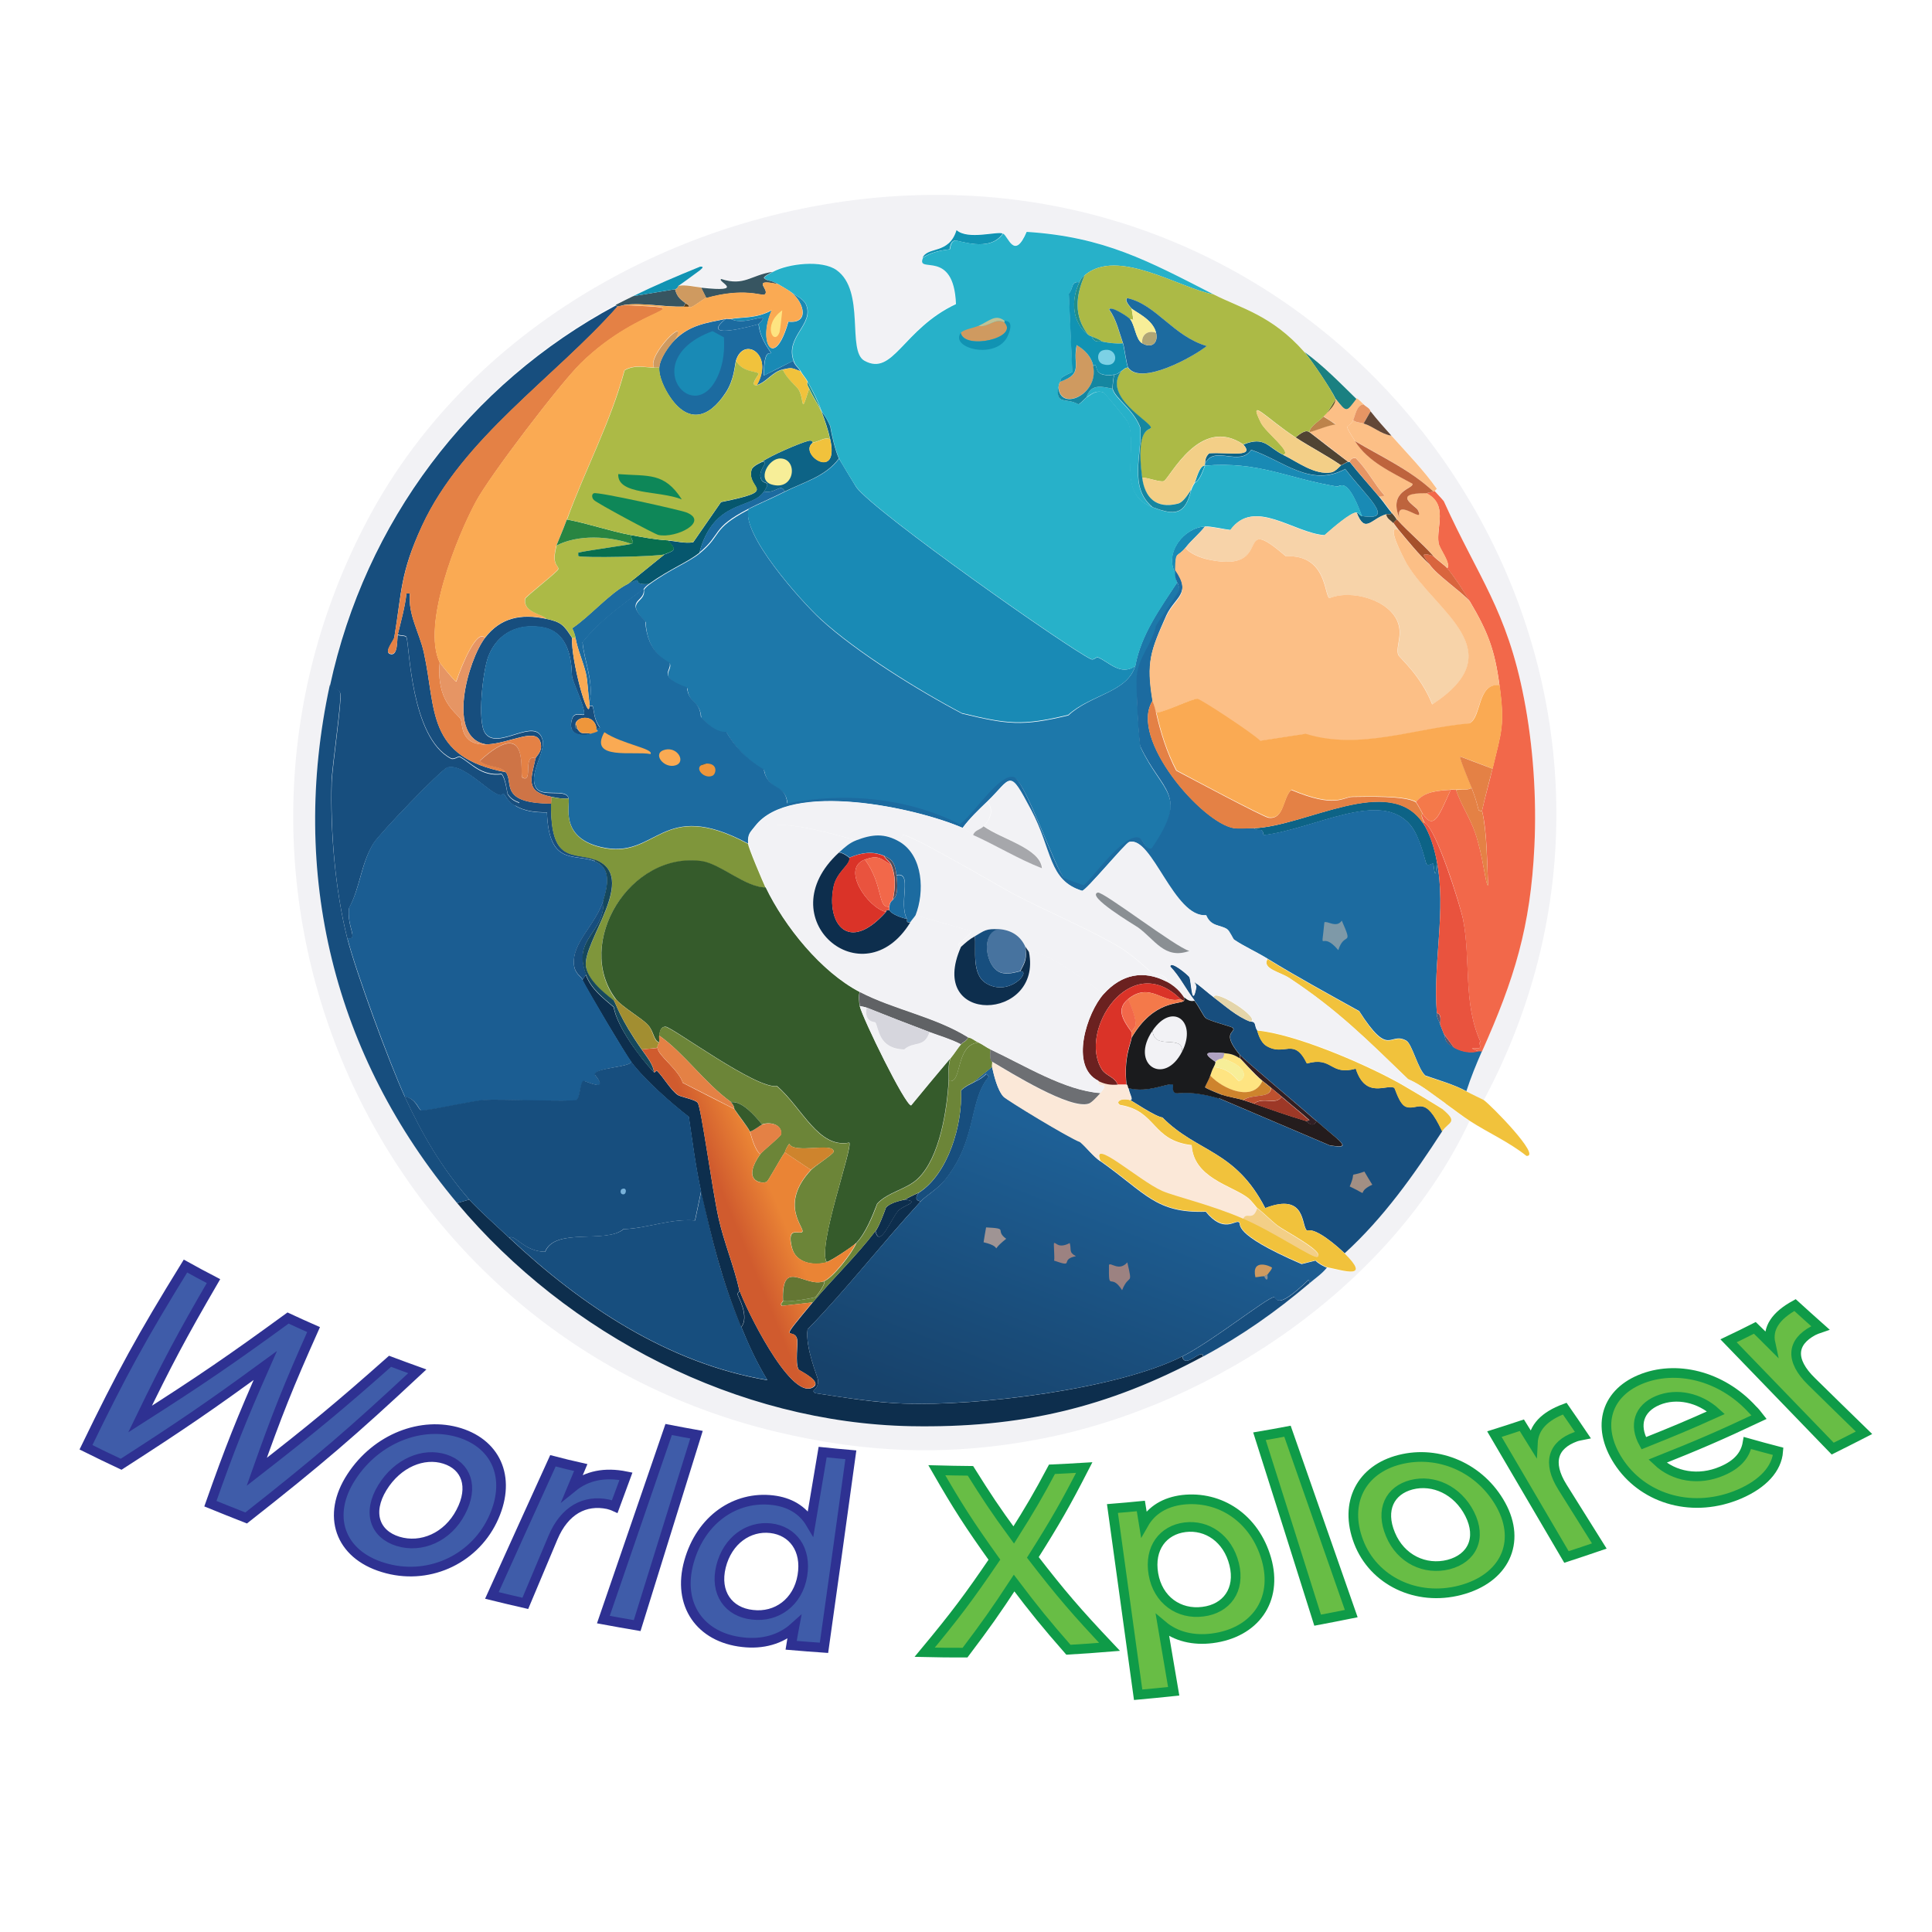 <?xml version="1.0" encoding="utf-8"?>
<!-- Generator: Adobe Illustrator 28.0.0, SVG Export Plug-In . SVG Version: 6.00 Build 0)  -->
<svg version="1.1" id="Layer_1" xmlns="http://www.w3.org/2000/svg" xmlns:xlink="http://www.w3.org/1999/xlink" x="0px" y="0px"
	 viewBox="0 0 100 100" style="enable-background:new 0 0 100 100;" xml:space="preserve">
<style type="text/css">
	.st0{fill:#F2F2F5;}
	.st1{fill:#174E7E;}
	.st2{fill:#0D2E4D;}
	.st3{fill:#375561;}
	.st4{fill:#1A8081;}
	.st5{fill:#1193B3;}
	.st6{fill:#1D78AA;}
	.st7{fill:#198AB5;}
	.st8{fill:#0D6386;}
	.st9{fill:#27B1C9;}
	.st10{fill:#CF9A60;}
	.st11{fill:#BEC195;}
	.st12{fill:#1C6BA0;}
	.st13{fill:#EE963B;}
	.st14{fill:#FAAA53;}
	.st15{fill:#7E99A8;}
	.st16{fill:#57566F;}
	.st17{fill:#466266;}
	.st18{fill:url(#SVGID_1_);}
	.st19{fill:#9C8281;}
	.st20{fill:#9F9494;}
	.st21{fill:#8A8F93;}
	.st22{fill:#E4D5AA;}
	.st23{fill:#241C1D;}
	.st24{fill:#311F24;}
	.st25{fill:#A28F84;}
	.st26{fill:#504433;}
	.st27{fill:#F2684A;}
	.st28{fill:#E9533E;}
	.st29{fill:#F7D3A9;}
	.st30{fill:#FCBF86;}
	.st31{fill:#E48145;}
	.st32{fill:#F4794A;}
	.st33{fill:#D9653E;}
	.st34{fill:#E69564;}
	.st35{fill:#634737;}
	.st36{fill:#BD834B;}
	.st37{fill:#675E27;}
	.st38{fill:#BE643D;}
	.st39{fill:#A6512B;}
	.st40{fill:#06576E;}
	.st41{fill:#1B5D92;}
	.st42{fill:#ACBA46;}
	.st43{fill:#F3CF87;}
	.st44{fill:#1586A0;}
	.st45{fill:#F7EE98;}
	.st46{fill:#228E8A;}
	.st47{fill:#7CD1E5;}
	.st48{fill:#B0A675;}
	.st49{fill:#79B2DA;}
	.st50{fill:#7F963B;}
	.st51{fill:#6C8538;}
	.st52{fill:#355B2B;}
	.st53{fill:#16485D;}
	.st54{fill:#A28E31;}
	.st55{fill:#647633;}
	.st56{fill:url(#SVGID_00000116924391043662216610000003729425201337459335_);}
	.st57{fill:#CE842D;}
	.st58{fill:#583D18;}
	.st59{fill:#FEE481;}
	.st60{fill:#F1C23C;}
	.st61{fill:#CE7446;}
	.st62{fill:#288542;}
	.st63{fill:#086F4F;}
	.st64{fill:#0E8758;}
	.st65{fill:#A6A7AB;}
	.st66{fill:#FBE8D8;}
	.st67{fill:#6D6F73;}
	.st68{fill:#606265;}
	.st69{fill:#D6D6DD;}
	.st70{fill:#1A1B1D;}
	.st71{fill:#B0A2C2;}
	.st72{fill:#9D3827;}
	.st73{fill:#BE512F;}
	.st74{fill:#6B2120;}
	.st75{fill:#DA3328;}
	.st76{fill:#47739F;}
	.st77{fill:#524E5B;}
	.st78{fill:#3F5CA9;stroke:#2E3192;stroke-width:0.5;stroke-miterlimit:10;}
	.st79{fill:#68BD45;stroke:#0F9B48;stroke-width:0.5;stroke-miterlimit:10;}
</style>
<g>
	<g>
		<path class="st0" d="M76.8,56.94c-0.04-0.03-0.7-0.34-0.9-0.45c0.24-0.71,0.51-1.4,0.81-2.08c1.66-3.74,2.51-6.42,2.71-10.61
			c0.12-2.51-0.06-5.2-0.54-7.67c-0.89-4.58-2.35-6.22-4.15-10.2c-0.13-0.16-0.43-0.47-0.45-0.5c-0.03-0.05,0.06-0.1,0.09-0.14
			c-0.69-0.99-1.55-1.85-2.35-2.75c-0.37-0.42-0.74-0.83-1.08-1.26c-0.05-0.18-0.25-0.25-0.36-0.36c-0.49-0.5-0.34-0.25-0.36-0.27
			c-0.86-0.85-1.72-1.73-2.71-2.44c-1.68-1.91-3.29-2.26-4.69-2.98c-3.39-1.74-5.66-2.98-9.7-3.25c-0.63,1.5-0.94,0.23-1.22,0.09
			c-0.26-0.13-1.8,0.35-2.39-0.18c-0.39,1.28-1.51,0.83-1.76,1.44c-0.36,0.88,1.61-0.53,1.71,2.39c-2.76,1.3-3.24,3.77-4.74,2.93
			c-0.93-0.52,0.07-3.61-1.44-4.69c-0.75-0.54-2.5-0.34-3.29,0.09c-1.11,0.16-1.46,0.76-2.66,0.36c-0.24,0.12,1.35,0.71-1.04,0.45
			c-0.39-0.04-0.77-0.16-1.17-0.09c0.06-0.04,1.07-0.77,1.13-0.81c0.15-0.13,0.19-0.19,0-0.18c-1.18,0.48-2.33,0.97-3.47,1.53
			c-0.31,0.15-0.6,0.29-0.9,0.45C24.25,19.86,18.9,27,17.07,35.46c-2.11,9.76,0.21,19.19,6.59,26.81
			c5.73,6.85,14.53,11.39,23.5,11.55c5.64,0.1,10.16-0.94,15.11-3.61c2.02-1.09,3.75-2.31,5.5-3.79c0.31-0.26,0.66-0.49,0.9-0.81
			c0.93,0.19,2.27,0.64,0.9-0.72c2.02-1.82,3.58-4.05,5.05-6.32c0.34-0.52,0.88-0.45,0-1.17c0.09-0.14,0.09-0.14,0.18-0.27
			c0.41,0.28,0.86,0.64,1.26,0.9c-3.95,8.4-13.1,14.67-22.11,16.43c-4.75,0.93-9.1,0.77-13.81-0.36
			C19.41,69.1,8.98,45.77,19.06,26.84c5.47-10.28,17.02-16.42,28.47-16.74C71.88,9.41,88.32,35.38,76.8,56.94z"/>
		<path class="st1" d="M31.96,15.88c-3.25,3.67-8.01,6.8-10.11,11.33c-1.15,2.48-1.05,3.4-1.44,5.78c-0.03,0.19-0.53,0.75-0.23,0.86
			c0.44,0.16,0.36-0.79,0.41-0.99c0.1,0.08,0.41,0.02,0.45,0.14c0.16,0.43,0.21,5.18,2.3,6.27c0.16,0.08,0.39-0.12,0.45-0.09
			c0.61,0.32,1.09,1.03,2.17,0.9c0.2,0.19,0.29,0.99,0.32,1.04c0.34,0.55,0.94,0.36,0.36,0.59c-0.4-0.24-0.48-0.57-0.59-0.63
			c-0.29,0.52-1.95-1.63-2.89-1.35c-0.32,0.09-3.55,3.46-3.83,3.93c-0.66,1.07-0.68,2.25-1.26,3.34c-0.14,0.98,0.52,1.68-0.09,1.58
			c-0.63-2.48-0.88-5.52-0.81-8.08c0.02-0.76,0.54-4.31,0.45-4.6c-0.09-0.29-0.4-0.21-0.54-0.41c1.83-8.46,7.18-15.6,14.8-19.68
			C31.91,15.83,31.91,15.83,31.96,15.88z"/>
		<path class="st2" d="M47.57,61.73c-0.16,0.16-0.24,0.42,0.09,0.45c-2,2.17-3.8,4.51-5.86,6.63c-0.13,0.95,0.53,2.46,0.54,2.62
			c0.05,0.56-0.43,0.49-0.14,0.68c1.52,0.23,3.07,0.49,4.6,0.54c3.8,0.14,11.02-0.74,14.39-2.44c0.15,0.69,1.05-0.48,1.08,0
			c-4.96,2.67-9.47,3.71-15.11,3.61c-8.98-0.17-17.77-4.71-23.5-11.55c0.32-0.09,0.32-0.09,0.63-0.18c0.41,0.47,1.53,1.47,2.08,1.99
			c3.72,3.5,8.23,6.5,13.35,7.36c-0.54-0.89-0.96-1.79-1.35-2.75c0.44-0.53-0.16-1.58-0.18-1.67c-0.03-0.13,0.11-0.15,0.09-0.23
			c0.3,0.89,2.57,5.56,3.74,5.05c0.67-0.29-0.64-0.89-0.68-0.95c-0.2-0.32-0.01-1.38-0.09-1.62c-0.21-0.6-1.08,0.42,0.81-1.85
			c1.04-1.24,2.27-2.41,3.25-3.7c0.21,0.93,0.8-0.62,1.17-1.04c0.27-0.31,1.19-0.47,0.36-0.59C47.15,61.91,47.53,61.75,47.57,61.73z
			"/>
		<path class="st1" d="M17.97,48.55c0.44,1.75,2.18,6.48,2.98,8.21c0.89,1.93,1.93,3.71,3.34,5.33c-0.32,0.09-0.32,0.09-0.63,0.18
			c-6.38-7.62-8.7-17.05-6.59-26.81c0.14,0.2,0.45,0.12,0.54,0.41c0.09,0.29-0.43,3.85-0.45,4.6
			C17.09,43.03,17.35,46.07,17.97,48.55z"/>
		<path class="st1" d="M67.78,66.42c-1.75,1.48-3.48,2.7-5.5,3.79c-0.04-0.48-0.94,0.69-1.08,0c1.56-0.79,4.38-3.04,4.74-3.07
			c0.18-0.01,0.06,0.78,1.8-0.9C67.76,66.33,67.76,66.33,67.78,66.42z"/>
		<path class="st3" d="M34.94,14.97c0.11,0.38,0.24,0.5,0.54,0.72c-0.05,0.09-0.05,0.09-0.09,0.18c-0.99,0.03-2.06-0.21-3.07-0.09
			c-0.18,0.05-0.18,0.05-0.36,0.09c-0.05-0.05-0.05-0.05-0.09-0.09c0.3-0.16,0.6-0.3,0.9-0.45C33.85,15.15,33.85,15.15,34.94,14.97z
			"/>
		<path class="st4" d="M70.22,20.66c-0.53,0.69-0.49,0.74-1.08,0c-0.27-0.56-1.27-2.03-1.62-2.44
			C68.5,18.93,69.35,19.81,70.22,20.66z"/>
		<path class="st5" d="M51.9,12.09c-0.67,1-2.29,0.33-2.48,0.36c-0.25,0.04-0.25,0.44-0.27,0.45c-0.07,0.03-0.84,0.05-1.4,0.45
			c0.25-0.61,1.37-0.16,1.76-1.44C50.1,12.44,51.64,11.95,51.9,12.09z"/>
		<path class="st5" d="M35.12,14.79c-0.01,0.01-0.04,0.16-0.18,0.18c-1.08,0.18-1.08,0.18-2.17,0.36c1.15-0.57,2.29-1.05,3.47-1.53
			c0.19-0.01,0.15,0.05,0,0.18C36.19,14.02,35.18,14.76,35.12,14.79z"/>
		<path class="st6" d="M58.76,34.47c0.29-1.62,1.29-2.99,2.17-4.33c0,0.04,0.16,0.2,0.09,0.5c-0.02,0.1-1.02,1.53-1.17,1.81
			c-0.19,0.9-0.87,1.58-0.99,2.53c-0.06,0.44,0.08,3.28,0.18,3.7c1.13,2.42,2.53,2.43,0.59,5.28c-0.35,0.08-0.41-0.44-0.63-0.54
			c-0.76-0.36-2.65,2.39-2.89,2.44c-0.06,0.01-0.95-0.33-0.99-0.36c-0.44-0.34-2.03-5.06-2.62-5.23c-0.73-0.22-2.14,2-2.8,2.44
			c-2.72-1.37-5.97-1.67-8.93-1.08c-0.11-1.11-0.98-0.59-1.22-1.76c-0.84-0.49-1.5-1.18-1.94-1.94c-0.51,0.03-0.96-0.4-1.31-0.77
			c-0.07-0.91-0.65-0.71-0.72-1.53c-1.6-0.58-0.77-0.89-0.9-1.26c-0.04-0.13-1.17-0.41-1.26-2.17c-1.14-1.15,0.03-0.96-0.09-1.67
			c0.02-0.01,0.06-0.11,0.27-0.27c1.12-0.82,2.01-1.13,2.62-1.62c1.18-0.96,0.58-1.24,2.53-2.26c-0.37,1.28,2.68,4.71,3.74,5.69
			c1.85,1.7,5.05,3.68,7.31,4.87c2.35,0.56,3.1,0.67,5.5,0.09C56.46,35.94,58.34,35.85,58.76,34.47z"/>
		<path class="st7" d="M58.76,34.47c-0.42,1.38-2.3,1.47-3.47,2.53c-2.4,0.58-3.15,0.47-5.5-0.09c-2.26-1.19-5.46-3.18-7.31-4.87
			c-1.07-0.98-4.11-4.41-3.74-5.69c0.49-0.25,1.21-0.55,1.89-0.9c0.96-0.49,2.12-0.78,2.8-1.71c0.04,0.08,0.84,1.4,0.9,1.49
			c1.01,1.33,11,8.36,12.14,8.89c0.15,0.07,0.27-0.13,0.36-0.09C57.38,34.25,58,35.01,58.76,34.47z"/>
		<path class="st7" d="M70.49,26.71c-0.78-2.12-1.12-1.5-1.31-1.53c-2.58-0.43-4.02-1.31-6.81-1.08c0.01-0.02-0.01-0.07,0-0.09
			c0.48-1,1.8,0.18,2.39-0.72c1.68,0.56,3.07,1.97,4.87,0.99C70.69,25.69,72.31,26.99,70.49,26.71z"/>
		<path class="st8" d="M66.43,23.55c0.74,0.36,1.61,1.05,2.48,0.9c0.21-0.04,0.47-0.35,0.5-0.36c0.1-0.04,0.19-0.11,0.36-0.18
			c0.02-0.01,0.06,0.01,0.09,0c0.49,0.62,1.02,1.2,1.53,1.81c0.22,0.26,0.46,0.62,0.63,0.81c0,0.15-0.17,0.06-0.27,0.09
			c-0.78,0.22-1.09,1.05-1.53-0.09c0.12,0.02,0.15,0.16,0.27,0.18c1.82,0.29,0.21-1.02-0.86-2.44c-1.81,0.98-3.2-0.43-4.87-0.99
			C64.16,24.18,62.84,23,62.37,24c0.02-0.04-0.02-0.35,0.23-0.54c1.11-0.06,2.36,0.23,1.76-0.45
			C65.47,22.56,65.61,23.15,66.43,23.55z"/>
		<path class="st7" d="M62.37,27.25c-0.3,0.39-0.69,0.69-0.99,1.08c-0.45,0.57-0.52,0.11-0.54,1.17c0,0.06,0,0.12,0,0.18
			C60.23,28.62,61.28,27.3,62.37,27.25z"/>
		<g>
			<path class="st9" d="M62.82,15.24c-1.77-0.32-4.98-2.45-6.68-0.99c-0.17,0.14-0.17,0.16-0.27,0.36
				c-0.45-0.08-0.31,0.35-0.54,0.59c0.09,2.03,0.09,2.03,0.18,4.06c-0.8,0.34-0.54,0.35-0.63,0.5c-0.07,0.12-0.07,0.15-0.09,0.27
				c-0.17,0.96,0.4,0.53,1.04,0.9c0.19-0.12,0.38-0.35,0.41-0.36c0.16-0.07,0.42-0.39,0.86-0.27c0.1,0.03,1.27,1.48,1.31,1.58
				c0.51,1.45-0.65,3.65,1.26,4.38c1.16,0.44,1.67,0.4,1.99-0.9c0.01-0.02,0.06-0.18,0.18-0.36c0.29-0.15,0.41-0.62,0.54-0.9
				c2.79-0.23,4.24,0.65,6.81,1.08c0.19,0.03,0.53-0.59,1.31,1.53c-0.12-0.02-0.15-0.16-0.27-0.18c-0.28-0.05-1.32,0.87-1.67,1.17
				c-1.61-0.12-3.65-1.96-4.87-0.27c-0.37-0.04-1-0.2-1.31-0.18c-1.08,0.05-2.14,1.37-1.53,2.44c0,0.37,0.09,0.42,0.09,0.45
				c-0.87,1.35-1.88,2.71-2.17,4.33c-0.76,0.54-1.38-0.22-1.94-0.45c-0.09-0.04-0.21,0.16-0.36,0.09
				c-1.13-0.53-11.13-7.56-12.14-8.89c-0.07-0.09-0.87-1.41-0.9-1.49c-0.18-0.38-0.38-1.22-0.45-1.67
				c-0.21-0.48-0.43-0.73-0.45-0.77c-0.26-0.71-0.39-0.9-0.72-1.53c-0.09-0.18-0.26-0.36-0.36-0.54c-0.1-0.19-0.3-0.31-0.36-0.54
				c-0.46-1.26,1.1-1.9,0.63-2.93c-0.12-0.28-0.69-0.56-0.72-0.59c-0.16-0.13-0.53-0.33-0.72-0.45c-0.41-0.24-0.53-0.13-0.72-0.32
				c-0.01-0.09,0.36-0.26,0.45-0.32c0.79-0.43,2.54-0.63,3.29-0.09c1.51,1.08,0.52,4.18,1.44,4.69c1.5,0.83,1.98-1.63,4.74-2.93
				c-0.11-2.92-2.07-1.52-1.71-2.39c0.56-0.4,1.33-0.42,1.4-0.45c0.02-0.01,0.02-0.41,0.27-0.45c0.19-0.03,1.81,0.64,2.48-0.36
				c0.27,0.14,0.58,1.41,1.22-0.09C57.16,12.26,59.42,13.5,62.82,15.24z"/>
			<g>
				<path class="st9" d="M57.58,20.12c0.13,0.53,1.1,1.09,1.44,2.03c0.09,1.4-0.62,3.07,0.63,4.11c-1.91-0.73-0.75-2.93-1.26-4.38
					c-0.03-0.1-1.21-1.55-1.31-1.58c-0.44-0.12-0.7,0.2-0.86,0.27C56.45,19.87,56.99,19.99,57.58,20.12z"/>
				<path class="st10" d="M51.99,16.69c0.77,0.81-2.07,1.44-2.26,0.54c0.12-0.17,0.65-0.25,0.9-0.36
					C51.13,16.97,51.53,16.41,51.99,16.69z"/>
				<path class="st5" d="M49.73,17.23c0.18,0.9,3.03,0.27,2.26-0.54c0-0.05,0-0.05,0-0.09c0.04,0.03,0.54-0.07,0.18,0.77
					C51.61,18.66,49.14,18.03,49.73,17.23z"/>
				<path class="st11" d="M51.99,16.6c0,0.05,0,0.05,0,0.09c-0.46-0.28-0.86,0.29-1.35,0.18C51.22,16.61,51.52,16.24,51.99,16.6z"/>
				<path class="st5" d="M62.37,24.09c-0.13,0.28-0.25,0.75-0.54,0.9C61.93,24.83,62.06,24.11,62.37,24.09z"/>
			</g>
		</g>
		<path class="st1" d="M28.26,32.03c0.77,0.16,0.92,0.31,1.35,0.99c-0.06,1.17,0.86,4.44,0.9,3.52c0,0.01,0.16-0.03,0.18,0.05
			c0.08,0.36,0.06,0.66,0.36,1.08c0.01,0.07-0.18,0.04-0.18,0.05c-0.07-0.75-0.98-0.66-1.08-0.27c-0.07,0.27,0.08,0.26,0.09,0.27
			c0.24,0.38,0.34,0.14,0.72,0.27c-0.6,0.17-1.24,0.01-0.99-0.77c0.14-0.45,0.63-0.09,0.63-0.27c0.01-0.39-0.52-1.47-0.63-1.9
			c-0.04-0.16,0.11-2.27-1.49-2.57c-1.27-0.24-2.37,0.28-2.84,1.49c-0.29,0.75-0.58,3.36-0.18,3.97c0.64,0.98,2.64-0.91,2.98,0.36
			c0.17,0.63-0.71,1.71-0.36,2.44c0.29,0.6,1.58,0.04,1.71,0.59c-0.31,0.03-0.6-0.03-0.9-0.09c-1.37-0.27-1.04-0.91-0.81-1.99
			c0.03-0.12,0.36-0.33,0.27-0.77c-0.18-0.9-1.53-0.01-2.8,0.05c-2.13-0.3-0.96-4.37-0.09-5.51C25.91,31.96,26.98,31.76,28.26,32.03
			z"/>
		<path class="st8" d="M73.65,42.59c0.37,0.55,0.6,1.33,0.72,1.99c-0.08,1.32-0.15,0.19-0.18,0.14c-0.04-0.08-0.27,0.16-0.36,0
			c-0.06-0.1-0.32-1.38-0.81-1.99c-1.55-1.9-4.94,0.18-7.62,0.5c-0.04-0.46-0.31-0.14-0.5-0.36C67.62,42.76,71.91,40.02,73.65,42.59
			z"/>
		<path class="st12" d="M33.58,30.23c-0.22,0.16-0.26,0.26-0.27,0.27c-1.13,0.82-2.28,1.66-3.16,2.75c0.1,1.04,0.6,2.08,0.36,3.11
			c-0.07-0.33-0.08-1.06-0.18-1.49c-0.14-0.61-0.43-1.22-0.54-1.85c-0.02-0.1-0.11-0.4-0.18-0.5c0.89-0.59,1.97-1.85,2.89-2.3
			C33.48,29.75,32.52,30.29,33.58,30.23z"/>
		<path class="st13" d="M30.88,37.72c-0.04,0.14,0.31,0.11-0.27,0.27c-0.38-0.13-0.48,0.11-0.72-0.27
			c-0.05-0.14-0.05-0.14-0.09-0.27C29.89,37.05,30.8,36.97,30.88,37.72z"/>
		<g>
			<path class="st12" d="M59.66,36.27c-1.24,1.94,2.54,6.3,4.2,6.59c0.2,0.03,0.76,0.01,1.04,0c0.18,0.22,0.46-0.1,0.5,0.36
				c2.69-0.32,6.07-2.4,7.62-0.5c0.5,0.61,0.76,1.89,0.81,1.99c0.09,0.16,0.32-0.08,0.36,0c0.03,0.05,0.1,1.19,0.18-0.14
				c0.5,2.59-0.21,5.22,0,7.85c-0.03,0.22,0.13,0.44,0.18,0.63c0.01,0.02,0.17,0.43,0.18,0.45c0.12,0.24-0.03,0.42,0.54,0.72
				c0.39,0.21,0.86,0.3,1.26,0.18c0.04-0.01,0.12,0.01,0.18,0c-0.3,0.68-0.58,1.37-0.81,2.08c-0.65-0.35-1.43-0.57-2.12-0.81
				c-0.38-0.31-0.69-1.64-0.99-1.81c-0.89-0.49-0.86,0.94-2.44-1.53c-1.58-0.88-3.2-1.76-4.74-2.71c-0.57-0.35-1.19-0.63-1.76-0.99
				c-0.06-0.04-0.22-0.44-0.36-0.54c-0.34-0.23-0.84-0.12-1.08-0.72c-1.67,0.14-2.81-4.11-3.97-3.79c-0.19,0.05-2.23,2.52-2.44,2.53
				c-1.78-0.54-1.56-2.12-2.66-4.2c-1.17-2.19-0.96-1.66-2.26-0.41c-0.45,0.43-0.89,0.85-1.26,1.35c-2.41-1.05-8.93-2.47-10.74-0.09
				c-0.26,0.34-0.39,0.39-0.36,0.9c-4.54-2.43-4.67,0.88-7.62,0.18c-2.16-0.51-1.58-2.18-1.67-2.53c-0.14-0.55-1.43,0.01-1.71-0.59
				c-0.35-0.73,0.53-1.8,0.36-2.44c-0.34-1.27-2.34,0.62-2.98-0.36c-0.4-0.61-0.11-3.22,0.18-3.97c0.48-1.21,1.57-1.73,2.84-1.49
				c1.6,0.3,1.45,2.41,1.49,2.57c0.12,0.43,0.64,1.51,0.63,1.9c0,0.18-0.49-0.18-0.63,0.27c-0.25,0.78,0.39,0.93,0.99,0.77
				c0.58-0.16,0.23-0.13,0.27-0.27c0-0.01,0.19,0.03,0.18-0.05c-0.3-0.43-0.28-0.73-0.36-1.08c-0.02-0.08-0.18-0.04-0.18-0.05
				c-0.01-0.05,0.01-0.13,0-0.18c0.24-1.03-0.26-2.08-0.36-3.11c0.88-1.1,2.03-1.93,3.16-2.75c0.12,0.71-1.05,0.52,0.09,1.67
				c0.1,1.76,1.22,2.04,1.26,2.17c0.13,0.38-0.69,0.68,0.9,1.26c0.07,0.82,0.65,0.63,0.72,1.53c0.35,0.37,0.8,0.8,1.31,0.77
				c0.44,0.76,1.1,1.45,1.94,1.94c0.24,1.17,1.1,0.65,1.22,1.76c2.97-0.59,6.21-0.29,8.93,1.08c0.66-0.44,2.06-2.66,2.8-2.44
				c0.58,0.17,2.17,4.89,2.62,5.23c0.04,0.03,0.93,0.37,0.99,0.36c0.23-0.05,2.13-2.8,2.89-2.44c0.22,0.1,0.29,0.62,0.63,0.54
				c1.95-2.85,0.55-2.86-0.59-5.28c-0.1-0.42-0.24-3.26-0.18-3.7c0.12-0.95,0.8-1.63,0.99-2.53c0.15-0.28,1.15-1.7,1.17-1.81
				c0.07-0.29-0.09-0.45-0.09-0.5c0-0.03-0.09-0.09-0.09-0.45c0-0.06,0-0.12,0-0.18c0.89,1.27,0,1.42-0.45,2.39
				C59.55,33.69,59.33,34.28,59.66,36.27z"/>
			<g>
				<path class="st14" d="M31.28,37.9c0.93,0.62,2.58,0.85,2.39,1.13C32.81,38.86,30.45,39.37,31.28,37.9z"/>
				<path class="st15" d="M69.45,47.65c0.62,1.41,0.13,0.53-0.18,1.53c-0.93-1.12-0.89,0.35-0.72-1.44
					C68.69,47.64,69.18,48.06,69.45,47.65z"/>
				<path class="st14" d="M34.44,38.8c0.65-0.14,1.06,0.64,0.54,0.81C34.36,39.82,33.7,38.96,34.44,38.8z"/>
				<path class="st16" d="M75.27,54.24c-0.57-0.31-0.42-0.48-0.54-0.72C75,53.87,75,53.87,75.27,54.24z"/>
				<path class="st16" d="M74.55,53.06c-0.05-0.19-0.21-0.41-0.18-0.63C74.64,52.52,74.53,52.83,74.55,53.06z"/>
				<g>
					<path class="st13" d="M36.29,39.61c0.14-0.05,0.14-0.05,0.27-0.09c0.62-0.01,0.51,0.54,0.32,0.63
						C36.47,40.34,35.97,39.81,36.29,39.61z"/>
					<path class="st17" d="M36.56,39.52c-0.14,0.05-0.14,0.05-0.27,0.09C36.3,39.61,36.22,39.53,36.56,39.52z"/>
				</g>
			</g>
		</g>
		<path class="st1" d="M47.66,62.18c-0.33-0.04-0.25-0.29-0.09-0.45c1.52-0.98,2.26-3.55,2.17-5.28c0.23-0.24,0.6-0.38,0.63-0.41
			c0.03-0.02,0.43-0.18,0.68-0.45c0.07,0.07,0.07,0.07,0.14,0.14c-1.06,1.25-0.58,3.22-2.26,5.33
			C48.49,61.59,47.93,61.88,47.66,62.18z"/>
		<g>
			
				<linearGradient id="SVGID_1_" gradientUnits="userSpaceOnUse" x1="606.306" y1="811.409" x2="499.75" y2="1084.425" gradientTransform="matrix(0.053 0 0 0.053 25.669 16.982)">
				<stop  offset="0" style="stop-color:#1E6096"/>
				<stop  offset="1" style="stop-color:#17426B"/>
			</linearGradient>
			<path class="st18" d="M56.95,60.1c2.37,1.67,2.86,2.7,5.46,2.62c0.93,1.14,1.5,0.43,1.71,0.54c0.18,0.1-0.5,0.55,3.25,2.17
				c0.36-0.09,0.36-0.09,0.72-0.18c0.11,0.13,0.45,0.33,0.59,0.36c-0.25,0.32-0.6,0.55-0.9,0.81c-0.02-0.09-0.02-0.09-0.05-0.18
				c-1.75,1.68-1.63,0.89-1.8,0.9c-0.36,0.03-3.18,2.28-4.74,3.07c-3.37,1.7-10.6,2.57-14.39,2.44c-1.53-0.06-3.09-0.31-4.6-0.54
				c-0.3-0.19,0.18-0.12,0.14-0.68c-0.01-0.16-0.67-1.66-0.54-2.62c2.06-2.13,3.86-4.46,5.86-6.63c0.27-0.3,0.83-0.59,1.26-1.13
				c1.67-2.1,1.19-4.07,2.26-5.33c-0.07-0.07-0.07-0.07-0.14-0.14c-0.25,0.27-0.64,0.43-0.68,0.45c0.5-0.41,0.5-0.41,0.99-0.81
				c0.09,0.44,0.28,1.21,0.59,1.53c0.16,0.17,3.35,2.11,3.97,2.35C56.27,59.43,56.56,59.83,56.95,60.1z"/>
			<g>
				<path class="st19" d="M58.35,65.34c0.3,1.29,0.09,0.53-0.27,1.44c-0.61-0.96-0.7,0.18-0.68-1.31
					C57.49,65.32,57.92,65.83,58.35,65.34z"/>
				<path class="st19" d="M54.56,64.34c0.1-0.05,0.21,0.31,0.81,0c0.1,0.36-0.07,0.47,0.32,0.68c-0.88,0.17-0.01,0.62-1.13,0.23
					C54.6,65.09,54.52,64.36,54.56,64.34z"/>
				<path class="st20" d="M51.04,63.53c1.23,0.06,0.41,0.13,1.04,0.59c-1.01,0.8,0.02,0.45-1.17,0.18
					C50.97,63.92,50.97,63.92,51.04,63.53z"/>
				<path class="st10" d="M65.61,65.97c-0.09,0.05-0.09,0.05-0.18,0.09c-0.18,0-0.27,0.04-0.45,0.05c-0.22-0.99,0.75-0.59,0.86-0.5
					C65.82,65.73,65.7,65.83,65.61,65.97z"/>
				<path class="st21" d="M65.43,66.06c0.09-0.05,0.09-0.05,0.18-0.09c-0.03,0.04,0.05,0.21-0.05,0.27
					C65.43,66.13,65.45,66.06,65.43,66.06z"/>
			</g>
		</g>
		<path class="st1" d="M26.18,39.97c0.42,0.53-0.38,1.61,2.35,1.62c-0.05,3.11,1.15,2.49,2.26,2.89c0,0.05,0,0.05,0,0.09
			c-1.07-0.41-2.38,0.26-2.48-2.53c-0.6,0.01-1.16-0.05-1.67-0.36c0.58-0.23-0.02-0.04-0.36-0.59c-0.03-0.05-0.11-0.85-0.32-1.04
			c-1.08,0.12-1.56-0.58-2.17-0.9c-0.06-0.03-0.29,0.17-0.45,0.09c-2.09-1.09-2.14-5.84-2.3-6.27c-0.04-0.11-0.36-0.06-0.45-0.14
			c0.17-0.7,0.37-1.4,0.45-2.12c0.09,0,0.09,0,0.18,0c-0.12,1.09,0.5,2.05,0.72,3.07C22.59,36.73,22.05,39.18,26.18,39.97z"/>
		<g>
			<path class="st1" d="M61.92,51.08c0-0.09,0-0.09,0-0.18c0.31,0.23,0.59,0.49,0.9,0.72c0.61,0.46,1.17,0.98,1.89,1.26
				c0.34-0.01,0.2,0.25,0.36,0.45c0.03,0.04,0.13,0.6,0.5,0.81c0.94,0.56,1.4-0.49,2.08,0.9c1.35-0.38,1.17,0.64,2.53,0.27
				c0.51,1.59,1.59,0.79,1.99,0.99c0.05,0.03,0.27,0.88,0.63,0.99c0.63,0.19,0.95-0.68,1.85,1.26c-1.47,2.27-3.04,4.49-5.05,6.32
				c-0.36-0.35-1.5-1.35-1.94-1.17c-0.32-0.21-0.01-2.01-2.17-1.17c-1.56-3.03-3.52-2.87-5.32-4.69c-0.38-0.05-1.58-0.87-1.67-0.9
				c0.19,0-0.02-0.28-0.09-0.63c1.02,0.28,2.07-0.29,2.3-0.18c0.07,0.03-0.1,0.38,0.18,0.45c0.12,0.03,0.75-0.16,2.21,0.27
				c2.86,1.22,2.86,1.22,5.73,2.44c1.27,0.21,0.53-0.19-0.68-1.26c-0.72-0.64-3.79-3.21-3.97-3.43c-1.01-1.21-0.17-1.14-0.36-1.4
				c-0.04-0.06-1.23-0.36-1.4-0.5c-0.13-0.1-0.31-0.55-0.59-0.9c-0.44-0.56-0.76-1.24-1.26-1.76c-0.01-0.36,0.95,0.45,0.99,0.54
				C61.66,50.79,61.69,52.29,61.92,51.08z"/>
			<g>
				<g>
					<g>
						<path class="st22" d="M64.71,52.88c-0.73-0.29-1.28-0.81-1.89-1.26C62.84,51.14,65.33,52.74,64.71,52.88z"/>
						<path class="st15" d="M61.92,50.9c0,0.09,0,0.09,0,0.18C61.92,51.07,61.7,50.71,61.92,50.9z"/>
					</g>
					<g>
						<path class="st23" d="M64.35,56.94c0.18,0.06,0.36,0.12,0.54,0.18c0.9,0.31,1.79,0.63,2.71,0.9c0.03,0.01,0.36,0.41,0.54,0
							c1.21,1.07,1.94,1.47,0.68,1.26c-2.86-1.22-2.86-1.22-5.73-2.44c0.09-0.09,0.09-0.09,0.18-0.18
							C63.5,56.76,64.09,56.85,64.35,56.94z"/>
						<path class="st24" d="M68.14,58.03c-0.18,0.41-0.51,0.01-0.54,0c0.09-0.02,0.09-0.02,0.18-0.05
							c-0.47-0.42-0.97-0.81-1.44-1.22c-0.18-0.15-0.36-0.3-0.54-0.45c-0.15-0.13-0.3-0.24-0.45-0.36c-0.46-0.38-1.1-1.13-1.17-1.17
							c0-0.09,0-0.09,0-0.18C64.35,54.82,67.42,57.39,68.14,58.03z"/>
					</g>
				</g>
				<path class="st25" d="M70.62,60.64c0.2,0.34,0.2,0.34,0.41,0.68c-0.95,0.43,0.01,0.65-1.17,0.09
					C70.26,60.5,69.69,60.98,70.62,60.64z"/>
			</g>
		</g>
		<path class="st26" d="M67.78,22.37c0.99,0.77,0.99,0.77,1.99,1.53c-0.17,0.07-0.26,0.14-0.36,0.18c-0.76-0.52-1.58-0.94-2.35-1.44
			C67.66,22.13,67.74,22.39,67.78,22.37z"/>
		<path class="st1" d="M38.37,68.68c0.4,0.96,0.81,1.86,1.35,2.75c-5.12-0.86-9.63-3.86-13.35-7.36c0.26-0.23,0.76,0.72,1.85,0.72
			c0.52-1.28,3.15-0.4,4.06-1.17c1.23-0.04,2.41-0.56,3.7-0.45c0.16-0.77,0.16-0.77,0.32-1.53C36.86,64.2,37.35,66.23,38.37,68.68z"
			/>
		<path class="st2" d="M33.85,55.5c0.04,0.04,0.13-0.1,0.14-0.09c0.36,0.35,0.69,0.97,1.08,1.26c0.14,0.11,0.9,0.23,1.04,0.41
			c0.19,0.24,0.75,4.48,1.08,5.96c0.28,1.26,0.8,2.49,1.08,3.75c0.02,0.07-0.12,0.1-0.09,0.23c0.02,0.09,0.62,1.14,0.18,1.67
			c-1.01-2.45-1.5-4.48-2.08-7.04c-0.28-1.26-0.44-2.56-0.63-3.84c-0.94-0.73-2.27-1.9-2.98-2.84c-0.32-0.43-2.24-3.66-2.53-4.24
			c0.09-0.14,0.09-0.14,0.18-0.27c0.27,0.73,0.87,1.18,1.44,1.67C31.95,53.16,33.1,54.71,33.85,55.5z"/>
		<path class="st2" d="M46.85,62.09c0.83,0.12-0.09,0.28-0.36,0.59c-0.37,0.42-0.96,1.97-1.17,1.04c0.17-0.22,0.43-0.91,0.54-1.22
			C46.14,62.2,46.8,62.11,46.85,62.09z"/>
		<g>
			<path class="st27" d="M74.19,25.44c0.05,0,0.05,0,0.09,0c0.02,0.03,0.32,0.34,0.45,0.5c1.8,3.98,3.26,5.62,4.15,10.2
				c0.48,2.47,0.66,5.16,0.54,7.67c-0.2,4.18-1.04,6.87-2.71,10.61c-0.06,0.01-0.14-0.01-0.18,0c-0.74-0.29-0.04-0.11,0.05-0.18
				c0.14-0.12-0.13-0.21,0.05-0.32c-0.91-1.98-0.5-4.22-0.9-6.32c-0.13-0.69-1.38-4.72-1.99-5.01c-0.27-0.51-0.08-0.43-0.09-0.45
				c0.58,0.85,0.83,0.08,1.44-1.26c0.09-0.01,0.18,0.01,0.27,0c0.26,0.76,0.73,1.46,0.99,2.21c0.43,1.23,0.54,2.77,0.68,2.75
				c-0.07-1.16-0.05-2.78-0.32-3.88c0.16-0.73,0.37-1.44,0.54-2.17c0.47-1.95,0.64-2.25,0.36-4.33c-0.24-1.83-0.61-2.78-1.53-4.33
				c-0.32-0.53-0.78-1.25-1.17-1.71c0.2-0.27-0.4-0.99-0.45-1.31c-0.13-0.83,0.51-2-0.63-2.57C73.84,25.53,74.11,25.45,74.19,25.44z
				"/>
			<path class="st28" d="M76.53,54.42c-0.41,0.12-0.88,0.03-1.26-0.18C75,53.87,75,53.87,74.73,53.51
				c-0.01-0.02-0.17-0.43-0.18-0.45c-0.02-0.24,0.1-0.55-0.18-0.63c-0.21-2.63,0.5-5.26,0-7.85c-0.13-0.65-0.35-1.43-0.72-1.99
				c0.05,0,0.05,0,0.09,0c0.6,0.29,1.85,4.32,1.99,5.01c0.41,2.1-0.01,4.34,0.9,6.32c-0.18,0.11,0.1,0.19-0.05,0.32
				C76.49,54.31,75.79,54.13,76.53,54.42z"/>
			<g>
				<path class="st29" d="M70.22,26.53c0.44,1.14,0.75,0.31,1.53,0.09c0.03,0.23,0.24,0.31,0.36,0.45c0.09,0.11,0.18,0.25,0.27,0.36
					c-0.69-0.33,0.26,1.44,0.45,1.76c1.5,2.51,5.55,4.5,1.31,7.27c-0.61-1.54-1.71-2.42-1.76-2.57c-0.14-0.39,0.22-0.97,0-1.62
					c-0.41-1.22-2.43-1.77-3.56-1.31c-0.28-0.13-0.11-2.27-2.26-2.17c-2.77-2.38-0.48,0.92-3.97,0.18c-0.4-0.09-1.04-0.32-1.22-0.63
					c0.31-0.39,0.69-0.69,0.99-1.08c0.31-0.01,0.94,0.14,1.31,0.18c1.22-1.69,3.26,0.15,4.87,0.27
					C68.9,27.39,69.94,26.47,70.22,26.53z"/>
				<path class="st30" d="M72.38,27.43c0.52,0.62,1.03,1.25,1.62,1.81c0.37,0.53,1.53,1.3,2.08,1.9c0.93,1.55,1.29,2.5,1.53,4.33
					c-1.17-0.12-0.92,1.66-1.58,1.99c-2.82,0.25-5.69,1.41-8.48,0.54c-1.17,0.18-1.17,0.18-2.35,0.36
					c-0.33-0.35-3.05-2.14-3.25-2.17c-0.24-0.03-1.68,0.68-2.12,0.72c-0.09-0.42-0.18-0.6-0.18-0.63c-0.33-1.99-0.11-2.58,0.72-4.38
					c0.45-0.97,1.34-1.12,0.45-2.39c0.02-1.07,0.09-0.6,0.54-1.17c0.18,0.31,0.82,0.55,1.22,0.63c3.49,0.74,1.2-2.56,3.97-0.18
					c2.14-0.1,1.98,2.03,2.26,2.17c1.14-0.47,3.16,0.09,3.56,1.31c0.22,0.66-0.14,1.23,0,1.62c0.05,0.15,1.15,1.03,1.76,2.57
					c4.24-2.77,0.19-4.76-1.31-7.27C72.64,28.87,71.7,27.1,72.38,27.43z"/>
				<path class="st31" d="M59.84,36.91c0.23,1.02,0.55,2.04,1.04,2.98c0.61,0.32,4.52,2.41,4.78,2.44c0.82,0.1,0.72-1.03,1.17-1.44
					c2.31,0.97,2.67,0.37,3.16,0.36c0.76-0.01,2.72-0.07,3.29,0.27c0.03,0.02,0.32,0.52,0.36,0.63c0.01,0.02-0.18-0.06,0.09,0.45
					c-0.05,0-0.05,0-0.09,0c-1.73-2.57-6.03,0.17-8.75,0.27c-0.28,0.01-0.84,0.03-1.04,0c-1.66-0.29-5.43-4.64-4.2-6.59
					C59.66,36.31,59.75,36.48,59.84,36.91z"/>
				<path class="st14" d="M77.62,35.46c0.28,2.08,0.11,2.38-0.36,4.33c-0.83-0.32-0.83-0.32-1.67-0.63
					c-0.08,0.03,0.53,1.47,0.59,1.62c-0.25,0.14-0.55,0.07-0.81,0.09c-0.09,0.01-0.18-0.01-0.27,0c-0.65,0.06-1.35,0.07-1.8,0.63
					c-0.57-0.34-2.53-0.28-3.29-0.27c-0.49,0-0.85,0.61-3.16-0.36c-0.46,0.42-0.35,1.54-1.17,1.44c-0.27-0.03-4.17-2.11-4.78-2.44
					c-0.49-0.93-0.81-1.95-1.04-2.98c0.44-0.04,1.88-0.75,2.12-0.72c0.19,0.02,2.92,1.82,3.25,2.17c1.17-0.18,1.17-0.18,2.35-0.36
					c2.79,0.87,5.66-0.3,8.48-0.54C76.7,37.12,76.45,35.34,77.62,35.46z"/>
			</g>
			<path class="st31" d="M76.17,40.79c0.2,0.51,0.24,0.67,0.36,1.13c0.02,0.08,0.18,0.04,0.18,0.05c0.26,1.1,0.25,2.72,0.32,3.88
				c-0.14,0.02-0.25-1.52-0.68-2.75c-0.26-0.76-0.73-1.45-0.99-2.21C75.63,40.86,75.92,40.92,76.17,40.79z"/>
			<path class="st31" d="M77.25,39.79c-0.18,0.72-0.38,1.44-0.54,2.17c0-0.01-0.16,0.03-0.18-0.05c-0.12-0.46-0.16-0.61-0.36-1.13
				c-0.06-0.15-0.67-1.59-0.59-1.62C76.42,39.48,76.42,39.48,77.25,39.79z"/>
			<path class="st32" d="M75.09,40.88c-0.62,1.34-0.86,2.11-1.44,1.26c-0.05-0.11-0.33-0.61-0.36-0.63
				C73.73,40.95,74.43,40.93,75.09,40.88z"/>
			<path class="st33" d="M74.19,28.78c0.16,0.18,0.57,0.46,0.72,0.63c0.39,0.47,0.85,1.18,1.17,1.71c-0.55-0.59-1.71-1.36-2.08-1.9
				C73.69,28.77,73.44,28.55,74.19,28.78z"/>
			<g>
				<path class="st30" d="M70.58,20.93c-0.35,0.03-0.42,0.54-0.54,0.81c-0.23,0.52-0.58,0.03,0.09,1.08
					c0.68,1.08,1.9,1.61,2.98,2.21c0.09,0.26-1.27,0.35-0.68,1.76c-0.22-1.12,1.4,0.43,0.95-0.41c-0.1-0.19-1.41-0.88,0.45-0.86
					c1.14,0.57,0.5,1.74,0.63,2.57c0.05,0.32,0.66,1.04,0.45,1.31c-0.15-0.18-0.57-0.45-0.72-0.63c-0.59-0.68-1.3-1.24-1.89-1.9
					c-0.02-0.02-0.07-0.14-0.27-0.36c-0.17-0.2-0.41-0.55-0.63-0.81c0.14-0.02,0.14-0.02,0.27-0.05c-0.54-0.61-0.91-1.36-1.49-1.94
					c-0.28-0.05-0.3,0.18-0.32,0.18c-0.03,0.01-0.07-0.01-0.09,0c-0.99-0.77-0.99-0.77-1.99-1.53c0.45-0.13,0.88-0.34,1.35-0.41
					c-0.32-0.2-0.32-0.2-0.63-0.41c0.07-0.08,0.11-0.1,0.18-0.18c0.19-0.22,0.42-0.4,0.45-0.72c0.59,0.74,0.55,0.69,1.08,0
					C70.24,20.68,70.09,20.43,70.58,20.93z"/>
				<path class="st30" d="M70.58,21.92c0.53,0.16,0.9,0.55,1.44,0.63c0.8,0.9,1.65,1.76,2.35,2.75c-0.03,0.03-0.12,0.09-0.09,0.14
					c-0.05,0-0.05,0-0.09,0c-1.17-1.11-2.68-1.8-4.06-2.62c-0.67-1.06-0.32-0.57-0.09-1.08C70.12,21.86,70.42,21.87,70.58,21.92z"/>
				<path class="st34" d="M70.58,20.93c0.11,0.12,0.31,0.18,0.36,0.36c-0.18,0.32-0.18,0.32-0.36,0.63
					c-0.16-0.05-0.45-0.06-0.54-0.18C70.16,21.47,70.22,20.96,70.58,20.93z"/>
				<path class="st35" d="M72.02,22.55c-0.55-0.08-0.92-0.47-1.44-0.63c0.18-0.32,0.18-0.32,0.36-0.63
					C71.28,21.72,71.65,22.14,72.02,22.55z"/>
				<path class="st36" d="M67.78,22.37c-0.03-0.28,0.57-0.63,0.72-0.81c0.32,0.2,0.32,0.2,0.63,0.41
					C68.66,22.04,68.23,22.25,67.78,22.37z"/>
				<path class="st37" d="M69.13,20.66c-0.03,0.32-0.26,0.5-0.45,0.72C68.91,21.02,68.91,21.02,69.13,20.66z"/>
				<path class="st38" d="M74.19,25.44c-0.07,0.01-0.34,0.09-0.36,0.09c-1.86-0.02-0.55,0.67-0.45,0.86
					c0.45,0.84-1.17-0.72-0.95,0.41c-0.59-1.41,0.76-1.5,0.68-1.76c-1.08-0.6-2.3-1.13-2.98-2.21
					C71.51,23.65,73.01,24.33,74.19,25.44z"/>
				<path class="st39" d="M74.19,28.78c-0.75-0.23-0.5-0.01-0.18,0.45c-0.59-0.55-1.1-1.19-1.62-1.81
					c-0.09-0.11-0.18-0.25-0.27-0.36c0.09-0.09,0.09-0.09,0.18-0.18C72.89,27.54,73.59,28.1,74.19,28.78z"/>
				<path class="st34" d="M71.39,25.71c-0.51-0.6-1.04-1.19-1.53-1.81c0.02,0,0.04-0.23,0.32-0.18c0.58,0.58,0.95,1.33,1.49,1.94
					C71.52,25.69,71.52,25.69,71.39,25.71z"/>
			</g>
			<path class="st26" d="M72.29,26.89c-0.09,0.09-0.09,0.09-0.18,0.18c-0.12-0.14-0.33-0.22-0.36-0.45c0.1-0.03,0.27,0.06,0.27-0.09
				C72.22,26.75,72.28,26.87,72.29,26.89z"/>
		</g>
		<path class="st40" d="M39.45,23.91c0.4-0.05-0.16,0.33-0.09,0.77c0.08,0.52,0.63,0.09,0.18,0.77c-0.61,0.93-2.59,0.37-3.34,3.16
			c-0.61,0.5-1.49,0.81-2.62,1.62c-1.07,0.07-0.1-0.48-1.08,0c0.95-0.77,0.95-0.77,1.89-1.53c0.55-0.22,0.64-0.22,0.18-0.72
			c0.42,0.03,0.87,0.16,1.31,0.09c0.72-1.04,0.72-1.04,1.44-2.08c3.1-0.63,1.3-0.62,1.58-1.67C38.96,24.11,39.42,23.93,39.45,23.91z
			"/>
		<path class="st12" d="M40.62,25.44c-0.69,0.35-1.41,0.65-1.89,0.9c-1.95,1.01-1.35,1.29-2.53,2.26c0.74-2.79,2.72-2.23,3.34-3.16
			C40.16,25.57,40.4,24.98,40.62,25.44z"/>
		<g>
			<path class="st12" d="M37.55,16.51c-1.04,0.85,0.21,0.68,1.71,0.27c0.1,0.87,0.65,1.41,0.63,1.49c-0.03,0.09-0.35-0.28-0.36,1.17
				c0.77-0.38,0.77-0.38,1.53-0.77c0.07,0.24,0.26,0.35,0.36,0.54c-0.47-0.18-0.44-0.19-0.9-0.09c-0.56,0.13-0.83,0.65-1.35,0.81
				c0.92-1.6-0.69-2.56-1.08-1.26c-0.07,0.25-0.08,0.98-0.54,1.67c-0.88,1.34-1.95,1.59-2.89,0.18c-0.26-0.39-0.57-1.02-0.54-1.49
				c0.03-0.46,0.49-1.13,0.81-1.44C35.71,16.82,36.54,16.72,37.55,16.51z"/>
			<path class="st7" d="M36.88,17.14c0.29,0.16,0.29,0.16,0.59,0.32c0.04,0.65-0.02,1.29-0.27,1.9
				C35.98,22.33,32.88,18.62,36.88,17.14z"/>
		</g>
		<path class="st3" d="M29.88,37.72c-0.01-0.01-0.16,0-0.09-0.27C29.84,37.58,29.84,37.58,29.88,37.72z"/>
		<g>
			<path class="st41" d="M26.64,41.69c0.51,0.31,1.07,0.37,1.67,0.36c0.1,2.79,1.41,2.11,2.48,2.53c0.91,0.35,0.64,1.36,0.45,1.99
				c-0.39,1.31-1.65,2.21-1.53,3.38c0.05,0.46,0.36,0.58,0.45,0.77c0.29,0.58,2.2,3.82,2.53,4.24c-0.11,0.29-1.93,0.3-1.89,0.68
				c0.82,0.97-0.52,0.28-0.59,0.32c-0.18,0.09-0.18,0.91-0.36,0.99c-0.22,0.1-4.03-0.05-4.78,0c-0.54,0.03-3.05,0.59-3.25,0.54
				c-0.16-0.04-0.25-0.62-0.86-0.72c-0.79-1.73-2.53-6.46-2.98-8.21c0.61,0.1-0.05-0.6,0.09-1.58c0.59-1.08,0.61-2.27,1.26-3.34
				c0.29-0.47,3.51-3.83,3.83-3.93c0.94-0.27,2.6,1.87,2.89,1.35C26.15,41.12,26.24,41.45,26.64,41.69z"/>
			<path class="st1" d="M31.24,46.56c0.1,1.78-1.63,1.93-0.9,3.88c-0.09,0.14-0.09,0.14-0.18,0.27c-0.09-0.19-0.4-0.31-0.45-0.77
				C29.58,48.78,30.85,47.87,31.24,46.56z"/>
		</g>
		<g>
			<path class="st42" d="M62.82,15.24c1.41,0.72,3.01,1.07,4.69,2.98c0.36,0.4,1.36,1.87,1.62,2.44c-0.23,0.36-0.23,0.36-0.45,0.72
				c-0.07,0.08-0.11,0.1-0.18,0.18c-0.15,0.19-0.75,0.53-0.72,0.81c-0.04,0.01-0.12-0.25-0.72,0.27c-1.54-1.01-2.48-2.15-1.8-0.77
				c0.24,0.5,1.63,1.53,1.17,1.67c-0.81-0.4-0.96-0.98-2.08-0.54c-2.25-1.52-3.79,1.74-4.11,1.9c-0.17,0.08-0.86-0.19-1.13-0.18
				c-0.35-2.67,0.42-2.43,0.45-2.57c0.06-0.29-2.53-1.59-1.53-2.93c0.12-0.07,0.2-0.2,0.36-0.18c0.67,0.92,3.35-0.55,4.06-1.13
				c-1.74-0.52-2.6-2.15-4.11-2.48c-0.18,0.12,0.16,0.46,0.23,0.54c0.05,0.29,0.05,0.29,0.09,0.59c-0.09-0.02-0.09-0.02-0.18-0.05
				c-0.09-0.11-0.98-0.68-1.08-0.5c0.38,0.53,0.51,1.16,0.72,1.76c-0.37,0.03-0.72-0.02-1.08-0.09c-0.11-0.12-0.4-0.2-0.54-0.27
				c-0.03-0.02-0.05,0.01-0.18-0.09c-0.75-0.96-0.64-2.01-0.18-3.07C57.84,12.79,61.05,14.92,62.82,15.24z"/>
			<path class="st43" d="M64.35,23.01c0.6,0.68-0.65,0.4-1.76,0.45c-0.25,0.19-0.21,0.5-0.23,0.54c-0.01,0.02,0.01,0.07,0,0.09
				c-0.31,0.02-0.44,0.74-0.54,0.9c-0.12,0.18-0.17,0.34-0.18,0.36c-0.15,0.22-0.4,0.65-0.68,0.72c-1.14,0.28-1.72-0.34-1.85-1.35
				c0.27-0.01,0.96,0.26,1.13,0.18C60.56,24.75,62.11,21.49,64.35,23.01z"/>
			<path class="st44" d="M59.12,24.72c0.13,1.02,0.71,1.64,1.85,1.35c0.28-0.07,0.53-0.5,0.68-0.72c-0.31,1.3-0.83,1.34-1.99,0.9
				c-1.25-1.03-0.54-2.71-0.63-4.11c-0.34-0.94-1.31-1.51-1.44-2.03c-0.01-0.04,0.04-0.59,0.09-0.72c0.2-0.03,0.21-0.09,0.36-0.18
				c-1,1.34,1.59,2.64,1.53,2.93C59.54,22.29,58.77,22.05,59.12,24.72z"/>
			<g>
				<path class="st10" d="M56.59,18.94c0.32,1.46-1.73,2.39-1.8,1.08c0.02-0.12,0.02-0.15,0.09-0.27c1.24-0.42,0.62-0.86,0.86-1.9
					C56.15,18.11,56.49,18.46,56.59,18.94z"/>
				<path class="st44" d="M57.67,19.4c-0.05,0.13-0.1,0.69-0.09,0.72c-0.6-0.13-1.13-0.25-1.35,0.45c-0.03,0.01-0.22,0.24-0.41,0.36
					c-0.64-0.37-1.2,0.06-1.04-0.9c0.08,1.31,2.12,0.38,1.8-1.08C56.93,18.71,56.42,19.57,57.67,19.4z"/>
			</g>
			<path class="st12" d="M58.4,19.03c-0.09-0.13-0.19-1.02-0.27-1.26c-0.21-0.6-0.34-1.23-0.72-1.76c0.1-0.19,0.99,0.39,1.08,0.5
				c0.25,0.3,0.3,1.08,0.63,1.26c0.51,0.29,0.84-0.04,0.72-0.54c-0.16-0.71-1.12-1.1-1.26-1.26c-0.07-0.08-0.4-0.42-0.23-0.54
				c1.5,0.33,2.36,1.96,4.11,2.48C61.75,18.48,59.07,19.96,58.4,19.03z"/>
			<path class="st43" d="M67.06,22.65c0.77,0.5,1.59,0.92,2.35,1.44c-0.03,0.01-0.29,0.33-0.5,0.36c-0.87,0.15-1.74-0.54-2.48-0.9
				c0.46-0.14-0.93-1.17-1.17-1.67C64.57,20.5,65.51,21.64,67.06,22.65z"/>
			<path class="st45" d="M59.84,17.23c-0.4-0.16-0.77,0.08-0.72,0.54c-0.34-0.19-0.38-0.96-0.63-1.26c0.09,0.02,0.09,0.02,0.18,0.05
				c-0.05-0.29-0.05-0.29-0.09-0.59C58.72,16.13,59.68,16.52,59.84,17.23z"/>
			<g>
				<path class="st5" d="M55.87,14.61c-0.44,0.91-0.39,2.07,0.45,2.71c0.13,0.1,0.15,0.07,0.18,0.09c0.16,0.36,0.37,0.24,0.54,0.27
					c0.36,0.07,0.71,0.12,1.08,0.09c0.08,0.24,0.18,1.13,0.27,1.26c-0.16-0.02-0.24,0.11-0.36,0.18c-0.15,0.09-0.16,0.15-0.36,0.18
					c-1.26,0.17-0.75-0.68-1.08-0.45c-0.1-0.48-0.44-0.83-0.86-1.08c-0.23,1.03,0.38,1.47-0.86,1.9c0.09-0.14-0.17-0.15,0.63-0.5
					c-0.09-2.03-0.09-2.03-0.18-4.06C55.56,14.96,55.42,14.54,55.87,14.61z"/>
				<path class="st46" d="M56.32,17.32c-0.84-0.63-0.9-1.79-0.45-2.71c0.1-0.2,0.1-0.22,0.27-0.36
					C55.68,15.31,55.57,16.36,56.32,17.32z"/>
				<path class="st46" d="M57.04,17.68c-0.17-0.03-0.38,0.09-0.54-0.27C56.64,17.48,56.93,17.56,57.04,17.68z"/>
				<path class="st47" d="M57.09,18.13c0.82-0.21,0.87,0.99,0,0.72C56.76,18.75,56.75,18.22,57.09,18.13z"/>
			</g>
			<path class="st48" d="M59.84,17.23c0.12,0.5-0.21,0.83-0.72,0.54C59.07,17.31,59.44,17.07,59.84,17.23z"/>
		</g>
		<g>
			<path class="st1" d="M32.68,54.96c0.71,0.94,2.04,2.11,2.98,2.84c0.19,1.28,0.35,2.57,0.63,3.84c-0.16,0.77-0.16,0.77-0.32,1.53
				c-1.29-0.1-2.46,0.41-3.7,0.45c-0.91,0.78-3.54-0.11-4.06,1.17c-1.09,0-1.59-0.95-1.85-0.72c-0.55-0.52-1.66-1.51-2.08-1.99
				c-1.41-1.61-2.45-3.39-3.34-5.33c0.6,0.1,0.7,0.68,0.86,0.72c0.2,0.05,2.71-0.51,3.25-0.54c0.75-0.05,4.56,0.1,4.78,0
				c0.19-0.08,0.18-0.9,0.36-0.99c0.07-0.03,1.41,0.66,0.59-0.32C30.75,55.26,32.57,55.25,32.68,54.96z"/>
			<path class="st49" d="M32.18,61.55c0.28-0.14,0.26,0.26,0.09,0.27C32.08,61.83,32.1,61.59,32.18,61.55z"/>
		</g>
		<g>
			<path class="st50" d="M29.43,41.33c0.09,0.35-0.49,2.01,1.67,2.53c2.95,0.7,3.08-2.62,7.62-0.18c0.01,0.2,0.74,1.91,0.9,2.26
				c-1.02,0.01-2.32-1.22-3.29-1.35c-3.75-0.53-6.62,4.26-4.47,7.13c-0.05,0.05-0.05,0.05-0.09,0.09c-0.07-0.09-1.3-0.9-1.44-1.76
				c-0.22-1.29,2.81-4.71,0.45-5.55c-1.1-0.4-2.3,0.22-2.26-2.89c0-0.11,0.03-0.24,0-0.36C28.83,41.3,29.12,41.36,29.43,41.33z"/>
			<path class="st51" d="M50.64,53.96c0.22,0.1,0.41,0.26,0.63,0.36c-0.05,0.68,0.09,0.6,0.09,0.63c0.01,0.09-0.02,0.19,0,0.27
				c-0.5,0.41-0.5,0.41-0.99,0.81c-0.03,0.02-0.4,0.17-0.63,0.41c0.09,1.73-0.65,4.3-2.17,5.28c-0.03,0.02-0.41,0.18-0.72,0.36
				c-0.05,0.03-0.7,0.12-0.99,0.41c-0.11,0.31-0.37,1-0.54,1.22c-0.98,1.29-2.21,2.46-3.25,3.7c-0.79,0.09-0.79,0.09-1.58,0.18
				c-0.14-0.12,0.05-0.18,0.05-0.27c0.14,0.12,1.59-0.14,1.67-0.18c0.07-0.04,0.64-0.84,0.41-0.81c0.48-0.16,1.48-1.46,1.71-1.99
				c0.48-0.5,0.84-1.38,1.08-2.03c0.56-0.61,1.54-0.74,2.12-1.31c1.13-1.1,1.49-3.55,1.58-5.05C49.82,56.12,49.42,54.1,50.64,53.96z
				"/>
			<path class="st52" d="M39.63,45.93c0.97,2.02,2.87,4.38,4.87,5.42c-0.08,0.14-0.03,0.59,0,0.72c0.16,0.65,2.35,5.14,2.66,5.14
				c0.67-0.82,1.35-1.63,2.03-2.44c-0.14,0.39-0.07,0.77-0.09,1.17c-0.09,1.5-0.45,3.95-1.58,5.05c-0.58,0.57-1.56,0.7-2.12,1.31
				c-0.25,0.65-0.6,1.53-1.08,2.03c-0.18,0.19-1.31,0.93-1.53,0.99c-0.5-0.81,1.37-5.93,1.17-6.18c-1.6,0.31-2.42-1.78-3.74-2.93
				c-1.04,0.2-5.45-3.07-5.77-3.07c-0.32,0-0.3,0.4-0.32,0.45c-0.03,0.08,0.02,0.25,0,0.36c-0.3-0.07-0.27-0.55-0.59-0.9
				c-0.3-0.34-1.36-0.94-1.67-1.35c-2.16-2.87,0.72-7.66,4.47-7.13C37.31,44.72,38.61,45.94,39.63,45.93z"/>
			<path class="st51" d="M50.64,53.96c-1.22,0.13-0.81,2.16-1.53,1.99c0.02-0.4-0.05-0.78,0.09-1.17c0.2-0.24,0.38-0.54,0.54-0.72
				c0.1-0.12,0.32-0.18,0.36-0.36C50.3,53.72,50.45,53.88,50.64,53.96z"/>
			<path class="st53" d="M31.78,51.8c0.11,0.15,0.3,0.91,1.44,2.53c0.25,0.36,0.6,0.78,0.63,1.17c-0.76-0.78-1.9-2.34-2.08-3.38
				c-0.57-0.49-1.17-0.94-1.44-1.67c-0.73-1.95,1-2.1,0.9-3.88c0.19-0.63,0.46-1.64-0.45-1.99c0-0.05,0-0.05,0-0.09
				c2.35,0.85-0.67,4.26-0.45,5.55C30.48,50.9,31.71,51.7,31.78,51.8z"/>
			<path class="st54" d="M34.12,53.96c-0.01,0.09-0.1,0.09-0.09,0.27c-0.41,0.05-0.41,0.05-0.81,0.09
				c-1.14-1.62-1.34-2.37-1.44-2.53c0.05-0.05,0.05-0.05,0.09-0.09c0.31,0.42,1.37,1.02,1.67,1.35
				C33.85,53.41,33.82,53.9,34.12,53.96z"/>
			<path class="st55" d="M42.61,66.33c0.23-0.03-0.34,0.77-0.41,0.81c-0.08,0.04-1.53,0.31-1.67,0.18
				C40.45,65.08,41.66,66.64,42.61,66.33z"/>
			<path class="st51" d="M42.79,65.34c-0.69,0.18-1.6,0.04-1.8-0.77c-0.29-1.15,0.41-0.64,0.54-0.81c0.15-0.19-1.23-1.4,0.45-3.2
				c0.19-0.21,1.17-0.83,1.17-0.95c0.01-0.51-2.06,0.14-2.3-0.41c-0.21,0.29-0.21,0.43-0.23,0.45c-0.29,0.41-0.86,1.51-0.95,1.53
				c-0.37,0.11-1.25-0.12-0.32-1.44c0.12-0.17,1.07-0.92,1.08-1.04c0.05-0.51-0.59-0.65-0.99-0.5c-1.11-1.39-1.54-1.11-1.62-1.17
				c-1.36-0.99-2.41-2.52-3.7-3.43c0.02-0.05-0.01-0.45,0.32-0.45c0.33,0,4.74,3.27,5.77,3.07c1.32,1.15,2.14,3.24,3.74,2.93
				C44.15,59.41,42.29,64.53,42.79,65.34z"/>
			<g>
				
					<linearGradient id="SVGID_00000176014381371437258490000007082593858597733053_" gradientUnits="userSpaceOnUse" x1="270.818" y1="846.047" x2="228.564" y2="863.537" gradientTransform="matrix(0.053 0 0 0.053 25.669 16.982)">
					<stop  offset="0" style="stop-color:#EA8435"/>
					<stop  offset="1" style="stop-color:#D05B2E"/>
				</linearGradient>
				<path style="fill:url(#SVGID_00000176014381371437258490000007082593858597733053_);" d="M34.03,54.24
					c0.03,0.4,1.11,1.13,1.31,1.81c1.33,0.68,1.33,0.68,2.66,1.35c0.2,0.32,0.66,0.88,0.81,1.17c0.03,0.06,0.22,0.94,0.54,1.17
					c-0.94,1.33-0.05,1.56,0.32,1.44c0.09-0.03,0.66-1.13,0.95-1.53c0.68,0.45,0.68,0.45,1.35,0.9c-1.68,1.81-0.3,3.01-0.45,3.2
					c-0.13,0.17-0.83-0.34-0.54,0.81c0.21,0.81,1.11,0.95,1.8,0.77c0.23-0.06,1.35-0.81,1.53-0.99c-0.23,0.53-1.24,1.83-1.71,1.99
					c-0.94,0.31-2.15-1.25-2.08,0.99c0,0.09-0.18,0.15-0.05,0.27c0.79-0.09,0.79-0.09,1.58-0.18c-1.89,2.27-1.02,1.25-0.81,1.85
					c0.08,0.25-0.11,1.3,0.09,1.62c0.04,0.06,1.35,0.65,0.68,0.95c-1.17,0.51-3.44-4.17-3.74-5.05c-0.28-1.26-0.8-2.48-1.08-3.75
					c-0.33-1.47-0.9-5.72-1.08-5.96c-0.13-0.17-0.9-0.3-1.04-0.41c-0.39-0.3-0.73-0.91-1.08-1.26c-0.01-0.01-0.1,0.13-0.14,0.09
					c-0.03-0.4-0.38-0.81-0.63-1.17C33.63,54.28,33.63,54.28,34.03,54.24z"/>
				<path class="st31" d="M37.82,57.03c0.2,0.22,0.17,0.34,0.18,0.36c-1.33-0.68-1.33-0.68-2.66-1.35c-0.2-0.67-1.28-1.41-1.31-1.81
					c-0.01-0.18,0.08-0.18,0.09-0.27c0.02-0.12-0.03-0.28,0-0.36C35.41,54.51,36.46,56.04,37.82,57.03z"/>
				<path class="st57" d="M41.97,60.55c-0.68-0.45-0.68-0.45-1.35-0.9c0.01-0.02,0.02-0.16,0.23-0.45c0.24,0.55,2.31-0.11,2.3,0.41
					C43.15,59.73,42.17,60.35,41.97,60.55z"/>
				<path class="st31" d="M39.36,59.74c-0.32-0.24-0.51-1.11-0.54-1.17c0.24-0.07,0.49-0.31,0.63-0.36c0.4-0.15,1.05-0.02,0.99,0.5
					C40.43,58.82,39.48,59.57,39.36,59.74z"/>
			</g>
			<path class="st52" d="M39.45,58.21c-0.14,0.05-0.39,0.29-0.63,0.36c-0.15-0.29-0.61-0.86-0.81-1.17
				c-0.01-0.02,0.02-0.14-0.18-0.36C37.91,57.09,38.34,56.82,39.45,58.21z"/>
		</g>
		<g>
			<path class="st3" d="M39.99,14.07c-0.09,0.05-0.46,0.23-0.45,0.32c0.19,0.19,0.32,0.07,0.72,0.32c-1.46-0.31-0.36,0.29-0.68,0.54
				c-0.12,0.09-1.05-0.38-3.02,0.18c-0.14-0.27-0.14-0.27-0.27-0.54c2.39,0.26,0.79-0.33,1.04-0.45
				C38.53,14.83,38.87,14.23,39.99,14.07z"/>
			<path class="st10" d="M36.29,14.88c0.14,0.27,0.14,0.27,0.27,0.54c-0.19,0.05-0.87,0.66-0.9,0.45c0-0.11-0.12-0.14-0.18-0.18
				c-0.3-0.22-0.44-0.34-0.54-0.72c0.14-0.02,0.17-0.17,0.18-0.18C35.52,14.73,35.9,14.84,36.29,14.88z"/>
			<path class="st7" d="M41.07,18.67c-0.77,0.38-0.77,0.38-1.53,0.77c0.01-1.45,0.34-1.08,0.36-1.17c0.02-0.08-0.53-0.62-0.63-1.49
				c0.77-0.8-0.68,0.14-1.44-0.27c0.6-0.11,1.32-0.01,2.12-0.45c-0.74,1.63,0.12,3.17,0.86,0.59c1.07,0.12,0.84-0.93,0.18-1.49
				c0.04,0.03,0.6,0.31,0.72,0.59C42.17,16.77,40.62,17.42,41.07,18.67z"/>
			<path class="st14" d="M29.79,33.02c0.11,0.63,0.4,1.24,0.54,1.85c0.1,0.43,0.11,1.16,0.18,1.49c0.01,0.05-0.01,0.13,0,0.18
				c-0.04,0.92-0.96-2.35-0.9-3.52C29.7,33.02,29.7,33.02,29.79,33.02z"/>
			<path class="st31" d="M32.32,15.79c4.21,0.23,0.96-0.13-2.26,3.02c-1.09,1.07-4.68,5.78-5.41,7.13
				c-1.01,1.86-2.82,6.39-1.89,8.35c-0.19,2.02,0.86,2.58,1.08,2.93c0.13,0.2-0.08,1.37,1.35,1.31c1.26-0.05,2.62-0.94,2.8-0.05
				c0.09,0.44-0.24,0.64-0.27,0.77c-0.69-0.25-0.1,1.31-0.68,0.99c-0.18-0.1,0.46-3.3-2.21-0.86c0.42,0.36,1.06,0.22,1.35,0.59
				c-4.14-0.79-3.59-3.24-4.24-6.18c-0.22-1.02-0.84-1.98-0.72-3.07c-0.09,0-0.09,0-0.18,0c-0.08,0.72-0.28,1.42-0.45,2.12
				c-0.05,0.2,0.04,1.15-0.41,0.99c-0.31-0.11,0.19-0.67,0.23-0.86c0.4-2.37,0.3-3.29,1.44-5.78c2.1-4.53,6.86-7.66,10.11-11.33
				C32.14,15.83,32.14,15.83,32.32,15.79z"/>
			<path class="st58" d="M35.66,15.88c-0.09,0-0.18,0-0.27,0c0.05-0.09,0.05-0.09,0.09-0.18C35.54,15.74,35.66,15.77,35.66,15.88z"
				/>
			<path class="st34" d="M25.1,33.02c-0.87,1.14-2.04,5.2,0.09,5.51c-1.43,0.06-1.22-1.11-1.35-1.31c-0.22-0.35-1.27-0.91-1.08-2.93
				c0.03,0.06,0.79,1.01,0.86,0.99C23.93,34.33,24.7,32.55,25.1,33.02z"/>
			<path class="st12" d="M39.27,16.78c-1.51,0.41-2.75,0.58-1.71-0.27c0.08-0.02,0.19,0.02,0.27,0
				C38.59,16.92,40.04,15.98,39.27,16.78z"/>
			<g>
				<path class="st14" d="M40.26,14.7c0.2,0.12,0.56,0.32,0.72,0.45c0.66,0.56,0.89,1.61-0.18,1.49c-0.74,2.59-1.6,1.04-0.86-0.59
					c-0.8,0.44-1.52,0.34-2.12,0.45c-0.08,0.02-0.19-0.02-0.27,0c-1.01,0.21-1.84,0.32-2.62,1.08c0.76-1.36-1.47,0.81-1.08,1.44
					c-0.48,0-1-0.17-1.53,0.14c-0.71,2.67-2.03,5.13-2.98,7.72c-0.2,0.55-0.52,1.28-0.54,1.35c-0.28,1.05,0.12,1.01,0.09,1.22
					c-0.02,0.14-1.69,1.42-1.71,1.53c-0.14,0.71,0.89,0.79,1.08,1.04c-1.28-0.27-2.35-0.07-3.16,0.99c-0.4-0.48-1.17,1.31-1.49,2.26
					c-0.06,0.02-0.83-0.93-0.86-0.99c-0.93-1.95,0.88-6.49,1.89-8.35c0.74-1.35,4.33-6.06,5.41-7.13c3.21-3.16,6.47-2.8,2.26-3.02
					c1.01-0.12,2.08,0.13,3.07,0.09c0.09,0,0.18,0,0.27,0c0.03,0.21,0.71-0.4,0.9-0.45c1.97-0.56,2.9-0.09,3.02-0.18
					C39.9,15,38.8,14.39,40.26,14.7z"/>
				<path class="st10" d="M34.94,17.59c-0.32,0.32-0.79,0.99-0.81,1.44c-0.09,0-0.18,0-0.27,0C33.47,18.4,35.7,16.23,34.94,17.59z"
					/>
				<path class="st59" d="M40.49,16.06c-0.02,0.22-0.11,1.04-0.14,1.13C40.08,17.95,39.41,16.84,40.49,16.06z"/>
			</g>
			<g>
				<path class="st8" d="M43.42,23.73c-0.68,0.93-1.84,1.23-2.8,1.71c-0.22-0.46-0.46,0.13-1.08,0c0.45-0.68-0.1-0.25-0.18-0.77
					c-0.07-0.44,0.49-0.81,0.09-0.77c0.4-0.3,1.92-0.96,2.39-1.08c0.24-0.06,0.21,0.09,0.23,0.09c-0.78,0.58,1.4,2.04,0.9-0.18
					c-0.1-0.47-0.28-0.99-0.45-1.44c0.02,0.04,0.24,0.28,0.45,0.77C43.04,22.51,43.24,23.35,43.42,23.73z"/>
				<path class="st45" d="M40.4,23.73c0.92,0.02,0.75,1.7-0.45,1.35C39.16,24.86,39.77,23.71,40.4,23.73z"/>
				<path class="st60" d="M42.97,22.74c0.49,2.22-1.69,0.76-0.9,0.18C42.46,22.83,42.67,22.62,42.97,22.74z"/>
			</g>
			<path class="st61" d="M27.72,39.25c-0.23,1.07-0.56,1.72,0.81,1.99c0.03,0.12,0,0.25,0,0.36c-2.73-0.02-1.93-1.1-2.35-1.62
				c-0.29-0.37-0.93-0.22-1.35-0.59c2.67-2.44,2.04,0.76,2.21,0.86C27.62,40.56,27.03,39,27.72,39.25z"/>
			<g>
				<path class="st42" d="M32.68,28.15c-0.13,0.05-2.19,0.33-2.75,0.45c0,0.09,0,0.09,0,0.18c0.19,0.11,4.17,0.03,4.47-0.09
					c-0.95,0.77-0.95,0.77-1.89,1.53c-0.92,0.45-1.99,1.71-2.89,2.3c0.07,0.1,0.16,0.39,0.18,0.5c-0.09,0-0.09,0-0.18,0
					c-0.44-0.69-0.58-0.83-1.35-0.99c-0.19-0.25-1.22-0.33-1.08-1.04c0.02-0.11,1.69-1.4,1.71-1.53c0.03-0.21-0.37-0.17-0.09-1.22
					C29.93,27.65,31.54,27.75,32.68,28.15z"/>
				<path class="st62" d="M32.68,27.7c-0.05,0.26,0.21,0.37,0,0.45c-1.14-0.4-2.75-0.5-3.88,0.09c0.02-0.07,0.34-0.8,0.54-1.35
					C30.47,27.1,31.55,27.49,32.68,27.7z"/>
				<path class="st60" d="M39.18,19.94c-0.42,0.06,0.1-0.55,0.09-0.59c-0.05-0.15-0.83-0.04-1.17-0.68
					C38.49,17.38,40.09,18.34,39.18,19.94z"/>
				<path class="st63" d="M34.58,27.97c0.46,0.5,0.37,0.5-0.18,0.72c-0.29,0.12-4.27,0.2-4.47,0.09c0-0.09,0-0.09,0-0.18
					c0.56-0.12,2.62-0.4,2.75-0.45c0.21-0.08-0.05-0.2,0-0.45C33.32,27.82,33.93,27.93,34.58,27.97z"/>
				<g>
					<path class="st60" d="M41.43,19.22c0.1,0.18,0.27,0.36,0.36,0.54c-0.04,0.18,0.04,0.24,0.09,0.36
						c-0.46,1.46-0.23,0.58-0.54,0.05c-0.08-0.13-0.71-0.66-0.81-1.04C40.99,19.02,40.97,19.03,41.43,19.22z"/>
					<path class="st46" d="M42.52,21.29c-0.19-0.39-0.45-0.77-0.63-1.17c-0.05-0.12-0.13-0.18-0.09-0.36
						C42.12,20.39,42.25,20.58,42.52,21.29z"/>
					<path class="st42" d="M39.18,19.94c0.52-0.16,0.8-0.69,1.35-0.81c0.11,0.38,0.74,0.91,0.81,1.04c0.31,0.54,0.08,1.41,0.54-0.05
						c0.18,0.41,0.44,0.78,0.63,1.17c0.17,0.45,0.35,0.97,0.45,1.44c-0.29-0.12-0.5,0.1-0.9,0.18c-0.01,0,0.01-0.15-0.23-0.09
						c-0.47,0.12-1.99,0.78-2.39,1.08c-0.03,0.02-0.49,0.2-0.54,0.41c-0.27,1.05,1.53,1.04-1.58,1.67
						c-0.72,1.04-0.72,1.04-1.44,2.08C35.44,28.14,35,28,34.58,27.97c-0.65-0.04-1.26-0.15-1.89-0.27c-1.13-0.21-2.21-0.6-3.34-0.81
						c0.94-2.59,2.27-5.05,2.98-7.72c0.54-0.31,1.06-0.14,1.53-0.14c0.09,0,0.18,0,0.27,0c-0.03,0.47,0.28,1.1,0.54,1.49
						c0.93,1.41,2,1.16,2.89-0.18c0.46-0.69,0.47-1.42,0.54-1.67c0.34,0.63,1.12,0.52,1.17,0.68
						C39.28,19.39,38.76,19.99,39.18,19.94z"/>
					<path class="st64" d="M30.74,25.53c0.23-0.08,4.44,0.86,4.78,0.99c1.21,0.47-0.51,1.36-1.44,1.17
						c-0.19-0.04-3.21-1.66-3.34-1.81C30.63,25.77,30.61,25.58,30.74,25.53z"/>
					<path class="st64" d="M32,24.54c1.57,0.12,2.38-0.11,3.29,1.31C34.14,25.38,31.95,25.64,32,24.54z"/>
				</g>
			</g>
		</g>
		<g>
			<path class="st0" d="M50.91,42.77c-0.15,0.17-0.46,0.2-0.54,0.45c-0.23-0.1-0.35-0.28-0.54-0.36c0.38-0.5,0.81-0.92,1.26-1.35
				C51.45,41.92,51.25,42.38,50.91,42.77z"/>
			<g>
				<path class="st60" d="M75.9,56.49c0.2,0.11,0.86,0.42,0.9,0.45c0.35,0.24,3.01,2.94,2.21,2.89c-0.9-0.72-1.97-1.19-2.93-1.81
					c-0.4-0.26-0.86-0.62-1.26-0.9c-0.64-0.44-1.22-0.95-1.94-1.26c-2.13-2.06-3.63-3.57-6.14-5.23c-0.49-0.33-1.44-0.48-1.13-0.99
					c1.54,0.95,3.16,1.83,4.74,2.71c1.57,2.48,1.55,1.04,2.44,1.53c0.3,0.17,0.61,1.5,0.99,1.81C74.47,55.93,75.26,56.14,75.9,56.49
					z"/>
				<path class="st60" d="M74.64,57.39c0.88,0.73,0.34,0.66,0,1.17c-0.9-1.94-1.22-1.07-1.85-1.26c-0.37-0.11-0.58-0.97-0.63-0.99
					c-0.4-0.21-1.47,0.6-1.99-0.99c-1.36,0.37-1.18-0.65-2.53-0.27c-0.68-1.39-1.14-0.35-2.08-0.9c-0.37-0.22-0.47-0.78-0.5-0.81
					c1.96,0.18,5.4,1.66,7.17,2.62C72.5,56.09,74.53,57.31,74.64,57.39z"/>
				<g>
					<path class="st0" d="M65.61,49.63c-0.31,0.51,0.64,0.67,1.13,0.99c2.51,1.66,4.01,3.18,6.14,5.23c0.72,0.31,1.3,0.82,1.94,1.26
						c-0.09,0.14-0.09,0.14-0.18,0.27c-0.11-0.09-2.14-1.31-2.39-1.44c-1.77-0.96-5.21-2.44-7.17-2.62
						c-0.16-0.2-0.02-0.46-0.36-0.45c0.61-0.14-1.87-1.75-1.89-1.26c-0.31-0.23-0.59-0.49-0.9-0.72c-0.22-0.19,0,0.17,0,0.18
						c-0.22,1.21-0.25-0.28-0.36-0.5c-0.05-0.09-1.01-0.9-0.99-0.54c0.5,0.52,0.82,1.2,1.26,1.76c-0.24,0.05-0.37-0.04-0.54-0.18
						c-0.05-0.04-0.28-0.49-0.9-0.81c0.02-0.39-0.66-0.38-0.77-0.45c-0.09-0.06-0.95-0.9-1.71-1.35c-1.53-0.91-3.77-1.85-5.41-2.71
						c-0.7-0.37-5.47-3.18-5.77-3.07c-0.03,0.01-0.15,0.28-0.14,0.36c-0.78-0.48-1.43-0.41-2.26-0.09c-1.7-0.43-3.45-1.02-5.23-0.72
						c1.81-2.38,8.33-0.96,10.74,0.09c0.19,0.08,0.31,0.26,0.54,0.36c1.2,0.54,2.33,1.24,3.56,1.71c-0.09-1.02-2.07-1.48-3.02-2.17
						c0.34-0.39,0.54-0.85,0.18-1.26c1.3-1.25,1.09-1.79,2.26,0.41c1.11,2.08,0.88,3.66,2.66,4.2c0.2-0.01,2.24-2.47,2.44-2.53
						c1.16-0.32,2.3,3.93,3.97,3.79c0.24,0.6,0.74,0.49,1.08,0.72c0.14,0.1,0.31,0.51,0.36,0.54
						C64.42,49.01,65.04,49.28,65.61,49.63z"/>
					<path class="st21" d="M56.82,46.2c0.27-0.08,4.06,2.85,4.74,3.02c-1.28,0.46-1.78-0.59-2.66-1.22
						C58.66,47.84,56.21,46.38,56.82,46.2z"/>
					<path class="st65" d="M50.37,43.22c0.08-0.26,0.39-0.28,0.54-0.45c0.95,0.68,2.93,1.14,3.02,2.17
						C52.7,44.46,51.57,43.76,50.37,43.22z"/>
				</g>
			</g>
			<g>
				<path class="st60" d="M58.49,56.94c0.09,0.03,1.28,0.86,1.67,0.9c1.8,1.82,3.76,1.66,5.32,4.69c2.16-0.84,1.84,0.97,2.17,1.17
					c0.44-0.18,1.58,0.82,1.94,1.17c1.37,1.36,0.02,0.91-0.9,0.72c-0.14-0.03-0.47-0.23-0.59-0.36c-0.36,0.09-0.36,0.09-0.72,0.18
					c-3.75-1.62-3.07-2.07-3.25-2.17c-0.21-0.11-0.78,0.59-1.71-0.54c-2.6,0.08-3.09-0.95-5.46-2.62c-0.51-1.28,1.98,0.99,3.2,1.53
					c0.65,0.29,2.51,0.71,4.2,1.44c1.6,0.69,3.65,2.1,3.83,1.99c0.39-0.25-1.68-1.32-2.08-1.62c-0.32-0.25-0.73-0.67-1.04-0.9
					c-0.04-0.03-0.28-0.38-0.5-0.54c-0.84-0.63-2.79-1.02-2.89-2.71c-2.09-0.25-1.79-1.77-3.7-2.08
					C57.7,57.03,58.05,56.81,58.49,56.94z"/>
				<path class="st66" d="M56.95,56.58c0.58-0.7-0.2-0.16-0.09-0.63c0.33,0.16,0.62,0.21,0.99,0.18c0.23,0,0.23,0,0.45,0
					c0,0.01,0.04-0.07,0.09,0.18c0.07,0.35,0.28,0.63,0.09,0.63c-0.44-0.13-0.78,0.09-0.5,0.27c1.91,0.31,1.61,1.83,3.7,2.08
					c0.1,1.69,2.05,2.08,2.89,2.71c0.21,0.16,0.45,0.51,0.5,0.54c-0.23,0.71-0.56,0.15-0.72,0.54c-1.68-0.73-3.54-1.15-4.2-1.44
					c-1.23-0.55-3.71-2.82-3.2-1.53c-0.39-0.28-0.68-0.68-1.04-0.99c-0.62-0.23-3.81-2.18-3.97-2.35c-0.3-0.32-0.49-1.1-0.59-1.53
					c-0.02-0.08,0.01-0.19,0-0.27c0.97,0.57,4.06,2.5,5.01,2.17C56.51,57.07,56.82,56.74,56.95,56.58z"/>
				<path class="st43" d="M64.35,63.08c0.16-0.39,0.49,0.17,0.72-0.54c0.31,0.23,0.72,0.65,1.04,0.9c0.39,0.3,2.46,1.37,2.08,1.62
					C68.01,65.18,65.95,63.77,64.35,63.08z"/>
				<path class="st67" d="M56.95,56.58c-0.13,0.15-0.44,0.49-0.59,0.54c-0.95,0.33-4.04-1.6-5.01-2.17
					c-0.01-0.03-0.14,0.05-0.09-0.63C53,55.13,55.11,56.45,56.95,56.58z"/>
			</g>
			<g>
				<path class="st68" d="M50.1,53.69c-0.04,0.18-0.26,0.24-0.36,0.36c-0.52-0.27-1.08-0.43-1.62-0.63
					c-1.09-0.41-2.17-0.83-3.25-1.26c-0.09-0.03-0.26-0.07-0.36-0.09c-0.03-0.14-0.08-0.58,0-0.72
					C46.26,52.26,48.39,52.63,50.1,53.69z"/>
				<path class="st0" d="M44.86,52.16c-0.15,0.79,0.42,0.72,0.45,0.77c0.19,0.31,0.15,1.36,1.49,1.4c0.5-0.45,1.04-0.06,1.31-0.9
					c0.54,0.21,1.11,0.36,1.62,0.63c-0.16,0.19-0.34,0.48-0.54,0.72c-0.68,0.81-1.36,1.62-2.03,2.44c-0.31,0-2.51-4.5-2.66-5.14
					C44.6,52.09,44.77,52.12,44.86,52.16z"/>
				<path class="st69" d="M48.11,53.42c-0.27,0.84-0.8,0.45-1.31,0.9c-1.34-0.04-1.3-1.09-1.49-1.4c-0.03-0.04-0.6,0.02-0.45-0.77
					C45.94,52.59,47.02,53.01,48.11,53.42z"/>
			</g>
			<g>
				<path class="st59" d="M64.17,54.78c0.07,0.04,0.71,0.8,1.17,1.17c-0.49,1.1-2.05,0.42-2.71-0.27c0.06-0.17,0.09-0.3,0.18-0.45
					c0.9,0.07,1.23,0.72,1.31,0.72c0.2,0,0.77-0.63-0.86-1.17c0.04-0.04,0.11-0.19,0.09-0.27C63.7,54.54,63.88,54.59,64.17,54.78z"
					/>
				<path class="st57" d="M65.34,55.95c0.15,0.13,0.3,0.23,0.45,0.36c-0.04,0.58-0.94,0.28-1.44,0.63
					c-0.26-0.09-0.85-0.18-1.08-0.27c-0.14-0.06-0.88-0.33-0.9-0.41c0.08-0.19,0.21-0.4,0.27-0.59
					C63.29,56.37,64.85,57.05,65.34,55.95z"/>
				<path class="st45" d="M63.27,54.78c1.63,0.54,1.06,1.17,0.86,1.17c-0.08,0-0.41-0.65-1.31-0.72c0.11-0.19,0.08-0.26,0.09-0.27
					C63.02,54.81,63.25,54.79,63.27,54.78z"/>
				<g>
					<path class="st70" d="M61.82,51.8c0.28,0.36,0.46,0.8,0.59,0.9c0.17,0.14,1.35,0.44,1.4,0.5c0.19,0.26-0.65,0.19,0.36,1.4
						c0,0.09,0,0.09,0,0.18c-0.29-0.19-0.47-0.24-0.81-0.27c-0.96-0.08-1.14-0.02-0.45,0.45c-0.01,0.01,0.02,0.08-0.09,0.27
						c-0.09,0.16-0.12,0.29-0.18,0.45c-0.06,0.19-0.19,0.4-0.27,0.59c0.02,0.07,0.76,0.35,0.9,0.41c-0.09,0.09-0.09,0.09-0.18,0.18
						c-1.46-0.43-2.09-0.24-2.21-0.27c-0.28-0.07-0.11-0.42-0.18-0.45c-0.23-0.11-1.28,0.46-2.3,0.18
						c-0.05-0.25-0.09-0.17-0.09-0.18c-0.15-1.42,0.22-2.08,0.27-2.44c1.16-1.97,2.51-1.69,2.71-1.9c0.01-0.01-0.01-0.11,0-0.18
						C61.45,51.75,61.59,51.85,61.82,51.8z"/>
					<path class="st0" d="M61.19,54.42c-0.92,1.83-2.74,0.67-1.53-1.08C59.72,54.4,61.22,53.5,61.19,54.42z"/>
					<path class="st0" d="M61.19,54.42c0.02-0.92-1.48-0.01-1.53-1.08C60.67,51.85,61.98,52.85,61.19,54.42z"/>
					<path class="st71" d="M63.36,54.51c0.02,0.08-0.05,0.24-0.09,0.27c-0.02,0.01-0.25,0.03-0.36,0.18
						C62.22,54.48,62.4,54.42,63.36,54.51z"/>
				</g>
				<path class="st72" d="M67.6,58.03c-0.92-0.27-1.81-0.59-2.71-0.9c0.52-0.38,1.15,0.1,1.44-0.36c0.48,0.41,0.97,0.8,1.44,1.22
					C67.69,58,67.69,58,67.6,58.03z"/>
				<path class="st73" d="M66.34,56.76c-0.3,0.46-0.93-0.02-1.44,0.36c-0.18-0.06-0.36-0.12-0.54-0.18c0.5-0.35,1.4-0.06,1.44-0.63
					C65.97,56.46,66.16,56.61,66.34,56.76z"/>
				<g>
					<path class="st74" d="M60.38,50.81c0.62,0.32,0.86,0.77,0.9,0.81c-0.01,0.07,0.01,0.17,0,0.18c-0.05-0.01-0.17-0.08-0.18-0.09
						c-2.61-2.58-5.33,1.68-4.06,3.66c0.2,0.31,0.67,0.38,0.81,0.77c-0.37,0.03-0.66-0.02-0.99-0.18c-1.53-0.75-0.59-3.56,0.27-4.51
						C58.05,50.42,59.19,50.19,60.38,50.81z"/>
					<path class="st75" d="M61.1,51.71c-0.87,0.3-1.57-0.93-2.71,0c-0.62,0.51-0.3,1.06,0.18,1.71c-0.02,0.09,0.01,0.18,0,0.27
						c-0.05,0.35-0.42,1.02-0.27,2.44c-0.23,0-0.23,0-0.45,0c-0.14-0.39-0.61-0.45-0.81-0.77C55.77,53.39,58.5,49.13,61.1,51.71z"/>
					<path class="st32" d="M61.1,51.71c0.01,0.01,0.13,0.08,0.18,0.09c-0.19,0.2-1.55-0.08-2.71,1.9c0.01-0.09-0.02-0.19,0-0.27
						c0.05-0.28,0.52-0.08-0.18-1.71C59.53,50.78,60.24,52.01,61.1,51.71z"/>
					<path class="st27" d="M58.58,53.42c-0.48-0.66-0.8-1.2-0.18-1.71C59.1,53.34,58.63,53.14,58.58,53.42z"/>
				</g>
			</g>
			<g>
				<path class="st0" d="M44.32,43.49c-0.37,0.14-0.61,0.37-0.9,0.63c-3.71,3.41,1.25,7.61,3.7,3.61c0.05-0.07,0.26-0.33,0.27-0.36
					c1.42,0.41,1.42,0.41,2.84,0.81c0.16,0.18-1.01,0.8-0.5,0.81c-1.82,4.1,4.23,3.86,3.52,0.27c0.87-0.13,2.95,1.56,3.88,2.17
					c-0.86,0.95-1.8,3.76-0.27,4.51c-0.11,0.47,0.67-0.07,0.09,0.63c-1.85-0.13-3.95-1.45-5.68-2.26c-0.22-0.1-0.41-0.26-0.63-0.36
					c-0.19-0.09-0.34-0.24-0.54-0.27c-1.71-1.07-3.84-1.44-5.59-2.35c-2-1.04-3.9-3.4-4.87-5.42c-0.17-0.35-0.89-2.06-0.9-2.26
					c-0.03-0.51,0.1-0.56,0.36-0.9C40.87,42.48,42.62,43.06,44.32,43.49z"/>
				<path class="st0" d="M60.38,50.81c-1.19-0.62-2.33-0.38-3.25,0.63c-0.93-0.61-3.01-2.29-3.88-2.17c0-0.02-0.16-0.23-0.18-0.27
					c-0.26-0.57-0.73-0.86-1.35-0.9c-0.69-0.05-0.78,0.08-1.26,0.36c-0.29,0.16-0.48,0.33-0.72,0.54c-0.51-0.01,0.66-0.64,0.5-0.81
					c-1.42-0.41-1.42-0.41-2.84-0.81c0.47-1.19,0.4-3.05-0.81-3.79c-0.01-0.08,0.1-0.35,0.14-0.36c0.31-0.11,5.07,2.7,5.77,3.07
					c1.64,0.86,3.88,1.8,5.41,2.71c0.76,0.45,1.62,1.3,1.71,1.35C59.72,50.42,60.4,50.42,60.38,50.81z"/>
				<g>
					<path class="st2" d="M50.46,48.46c0.07,0.72-0.19,1.97,0.59,2.44c1.18,0.71,2.36-0.65,1.76-0.63c0.31-0.56,0.32-0.65,0.27-1.26
						c0.02,0.04,0.18,0.25,0.18,0.27c0.71,3.59-5.34,3.83-3.52-0.27C49.98,48.79,50.17,48.62,50.46,48.46z"/>
					<path class="st76" d="M53.07,49c0.05,0.61,0.03,0.7-0.27,1.26c-0.05,0-0.54,0.19-0.95,0.09c-0.88-0.22-1.11-2.15-0.14-2.26
						C52.34,48.14,52.81,48.43,53.07,49z"/>
					<path class="st1" d="M51.72,48.1c-0.98,0.11-0.74,2.04,0.14,2.26c0.4,0.1,0.9-0.09,0.95-0.09c0.6-0.02-0.58,1.34-1.76,0.63
						c-0.77-0.47-0.52-1.72-0.59-2.44C50.94,48.18,51.03,48.05,51.72,48.1z"/>
				</g>
				<g>
					<path class="st12" d="M46.58,43.58c1.21,0.74,1.28,2.6,0.81,3.79c-0.01,0.03-0.23,0.29-0.27,0.36
						c-0.26,0.04-0.15-0.13-0.18-0.18c-0.44-0.8,0.33-2.45-0.54-2.26c-0.07-0.52-0.13-0.77-0.63-0.99c-0.62-0.27-1.21-0.16-1.8,0.09
						c-0.01-0.03-0.36-0.28-0.54-0.27c0.29-0.26,0.53-0.49,0.9-0.63C45.14,43.18,45.79,43.11,46.58,43.58z"/>
					<path class="st2" d="M43.96,44.4c0.1,0.33-0.65,0.71-0.81,1.49c-0.4,1.9,0.76,3.5,2.71,1.31c0.01-0.01-0.03-0.12,0.18-0.09
						c0.07,0.2,0.68,0.42,0.9,0.45c0.03,0.05-0.08,0.22,0.18,0.18c-2.45,4-7.41-0.21-3.7-3.61C43.6,44.12,43.95,44.37,43.96,44.4z"
						/>
					<path class="st12" d="M46.94,47.56c-0.22-0.03-0.83-0.25-0.9-0.45c-0.01-0.03,0-0.12,0-0.18c0-0.26,0.18-0.34,0.18-0.36
						c0.01-0.07,0.33-0.09,0.18-1.26C47.26,45.11,46.49,46.76,46.94,47.56z"/>
					<g>
						<path class="st75" d="M45.76,44.31c0.08,0.19,0.28,0.27,0.36,0.45c-0.54-0.3-0.63-0.53-1.35-0.27
							c-1.26,0.45,0.14,2.49,1.08,2.71c-1.94,2.19-3.1,0.59-2.71-1.31c0.16-0.78,0.91-1.16,0.81-1.49
							C44.55,44.15,45.14,44.03,45.76,44.31z"/>
						<path class="st77" d="M46.4,45.3c0.15,1.17-0.17,1.2-0.18,1.26c0.13-0.6,0.16-1.24-0.09-1.81c-0.08-0.19-0.28-0.27-0.36-0.45
							C46.27,44.53,46.33,44.78,46.4,45.3z"/>
						<path class="st28" d="M44.77,44.49c0.97,1.35,0.64,2.52,1.26,2.44c0,0.06-0.01,0.15,0,0.18c-0.21-0.03-0.17,0.08-0.18,0.09
							C44.91,46.98,43.51,44.94,44.77,44.49z"/>
						<path class="st27" d="M46.12,44.76c0.25,0.57,0.22,1.2,0.09,1.81c0,0.02-0.18,0.1-0.18,0.36c-0.62,0.08-0.29-1.09-1.26-2.44
							C45.49,44.23,45.59,44.46,46.12,44.76z"/>
					</g>
				</g>
			</g>
		</g>
	</g>
</g>
<g>
	<g>
		<path class="st78" d="M21.6,70.98c-3.34,3.12-5.11,4.64-8.86,7.59c-0.74-0.29-1.11-0.44-1.85-0.74c1.02-2.89,1.59-4.32,2.84-7.15
			c-2.87,2.1-4.37,3.12-7.46,5.11c-0.73-0.34-1.09-0.52-1.82-0.88c1.85-3.82,2.88-5.7,5.15-9.38c0.58,0.32,0.87,0.48,1.45,0.78
			c-1.64,2.82-2.4,4.25-3.8,7.14c3.18-2.03,4.71-3.08,7.66-5.23c0.53,0.24,0.79,0.37,1.32,0.6c-1.3,2.91-1.89,4.39-2.94,7.36
			c2.88-2.24,4.26-3.38,6.9-5.72C20.76,70.67,21.04,70.78,21.6,70.98z"/>
		<path class="st78" d="M18.19,76.44c1.3-2,3.64-2.89,5.6-2.28c1.98,0.62,2.7,2.47,1.69,4.54s-3.38,3.13-5.65,2.43
			C17.58,80.45,16.88,78.44,18.19,76.44z M23.85,78.26c0.69-1.31,0.28-2.39-0.83-2.74c-1.1-0.35-2.44,0.19-3.23,1.48
			c-0.79,1.29-0.39,2.41,0.81,2.78C21.81,80.15,23.17,79.57,23.85,78.26z"/>
		<path class="st78" d="M32.4,76.41c-0.23,0.63-0.35,0.94-0.58,1.57c-0.13-0.06-0.24-0.09-0.35-0.12c-1.19-0.25-2.25,0.3-2.85,1.73
			c-0.57,1.36-0.86,2.04-1.43,3.4c-0.69-0.16-1.04-0.24-1.73-0.41c1.26-2.79,1.89-4.18,3.16-6.97c0.58,0.15,0.86,0.22,1.44,0.35
			c-0.17,0.41-0.26,0.61-0.43,1.02C30.38,76.37,31.31,76.19,32.4,76.41z"/>
		<path class="st78" d="M34.61,73.99c0.58,0.11,0.87,0.17,1.44,0.27c-1.23,3.95-1.84,5.93-3.07,9.88c-0.7-0.12-1.05-0.18-1.75-0.31
			C32.58,79.9,33.26,77.93,34.61,73.99z"/>
		<path class="st78" d="M44.04,75.3c-0.55,4-0.83,6-1.39,9.99c-0.68-0.05-1.02-0.07-1.7-0.13c0.06-0.37,0.09-0.56,0.16-0.93
			c-0.7,0.63-1.64,0.89-2.67,0.77c-2.19-0.24-3.4-1.94-2.78-4.16c0.62-2.22,2.43-3.42,4.34-3.19c0.85,0.1,1.54,0.49,1.96,1.2
			c0.25-1.47,0.37-2.21,0.62-3.69C43.17,75.22,43.46,75.25,44.04,75.3z M41.53,81.56c0.23-1.37-0.5-2.33-1.64-2.46
			c-1.14-0.13-2.23,0.62-2.57,1.98c-0.34,1.37,0.39,2.37,1.63,2.5C40.2,83.73,41.3,82.93,41.53,81.56z"/>
		<path class="st79" d="M55.3,85.39c-1.19-1.36-1.75-2.05-2.81-3.45c-0.95,1.45-1.46,2.17-2.54,3.6c-0.84,0-1.26,0-2.09-0.02
			c1.57-1.89,2.29-2.85,3.61-4.79c-1.3-1.82-1.9-2.75-2.98-4.63c0.7,0.02,1.05,0.02,1.74,0.03c0.84,1.34,1.28,2.01,2.24,3.32
			c0.85-1.35,1.25-2.03,1.98-3.4c0.67-0.03,1-0.05,1.67-0.09c-0.96,1.87-1.49,2.8-2.66,4.65c1.46,1.89,2.26,2.82,3.97,4.63
			C56.57,85.31,56.15,85.34,55.3,85.39z"/>
		<path class="st79" d="M65.55,80.7c0.61,2.14-0.61,3.82-2.81,4.1c-0.96,0.12-1.87-0.08-2.57-0.67c0.23,1.37,0.35,2.05,0.58,3.41
			c-0.74,0.08-1.1,0.11-1.84,0.18c-0.53-3.86-0.8-5.79-1.33-9.64c0.59-0.05,0.88-0.07,1.47-0.13c0.06,0.37,0.09,0.55,0.15,0.92
			c0.41-0.72,1.11-1.13,2.01-1.24C63.14,77.41,64.94,78.57,65.55,80.7z M63.88,80.96c-0.33-1.33-1.4-2.05-2.54-1.91
			c-1.14,0.14-1.87,1.08-1.64,2.42c0.23,1.35,1.32,2.11,2.56,1.95C63.49,83.27,64.21,82.29,63.88,80.96z"/>
		<path class="st79" d="M65.19,74.34c0.58-0.1,0.87-0.15,1.45-0.26c1.32,3.78,1.98,5.67,3.3,9.44c-0.7,0.14-1.05,0.21-1.74,0.34
			C67,80.05,66.4,78.15,65.19,74.34z"/>
		<path class="st79" d="M70.32,79.8c-0.77-2.02,0.14-3.75,2.13-4.25c2.01-0.51,4.18,0.42,5.24,2.35c1.06,1.93,0.19,3.81-2.11,4.41
			C73.32,82.9,71.09,81.82,70.32,79.8z M76.07,78.36c-0.63-1.24-1.88-1.8-3.01-1.51c-1.12,0.29-1.63,1.29-1.09,2.57
			c0.53,1.28,1.79,1.87,3.01,1.56C76.2,80.66,76.7,79.61,76.07,78.36z"/>
		<path class="st79" d="M80.99,72.91c0.38,0.55,0.57,0.82,0.94,1.37c-0.15,0.03-0.27,0.05-0.38,0.09c-1.16,0.42-1.48,1.32-0.68,2.6
			c0.76,1.22,1.15,1.83,1.91,3.05c-0.68,0.23-1.02,0.35-1.7,0.57c-1.49-2.54-2.24-3.82-3.73-6.36c0.57-0.18,0.85-0.27,1.42-0.46
			c0.23,0.37,0.34,0.55,0.57,0.92C79.38,73.88,79.94,73.3,80.99,72.91z"/>
		<path class="st79" d="M91.05,73.35c-2.08,0.98-3.13,1.43-5.26,2.28c0.85,0.8,2.13,1.03,3.34,0.51c0.78-0.33,1.21-0.81,1.32-1.45
			c0.63,0.18,0.95,0.26,1.59,0.43c-0.07,0.9-0.78,1.68-2,2.21c-2.38,1.02-4.87,0.29-6.16-1.53c-1.29-1.82-0.83-3.63,1.02-4.4
			c1.82-0.76,4.19-0.22,5.81,1.56C90.81,73.05,90.95,73.22,91.05,73.35z M85.08,74.7c1.5-0.6,2.25-0.91,3.74-1.58
			c-0.85-0.78-2.04-1.04-3.02-0.63C84.83,72.9,84.56,73.76,85.08,74.7z"/>
		<path class="st79" d="M92.91,67.55c0.52,0.47,0.78,0.71,1.31,1.18c-0.15,0.05-0.26,0.1-0.37,0.15c-1.1,0.59-1.22,1.52-0.08,2.63
			c1.08,1.06,1.62,1.59,2.71,2.65c-0.65,0.33-0.97,0.5-1.62,0.82c-2.16-2.23-3.23-3.35-5.39-5.58c0.55-0.26,0.82-0.4,1.36-0.67
			c0.33,0.32,0.49,0.48,0.81,0.8C91.47,68.75,91.91,68.1,92.91,67.55z"/>
	</g>
</g>
</svg>
